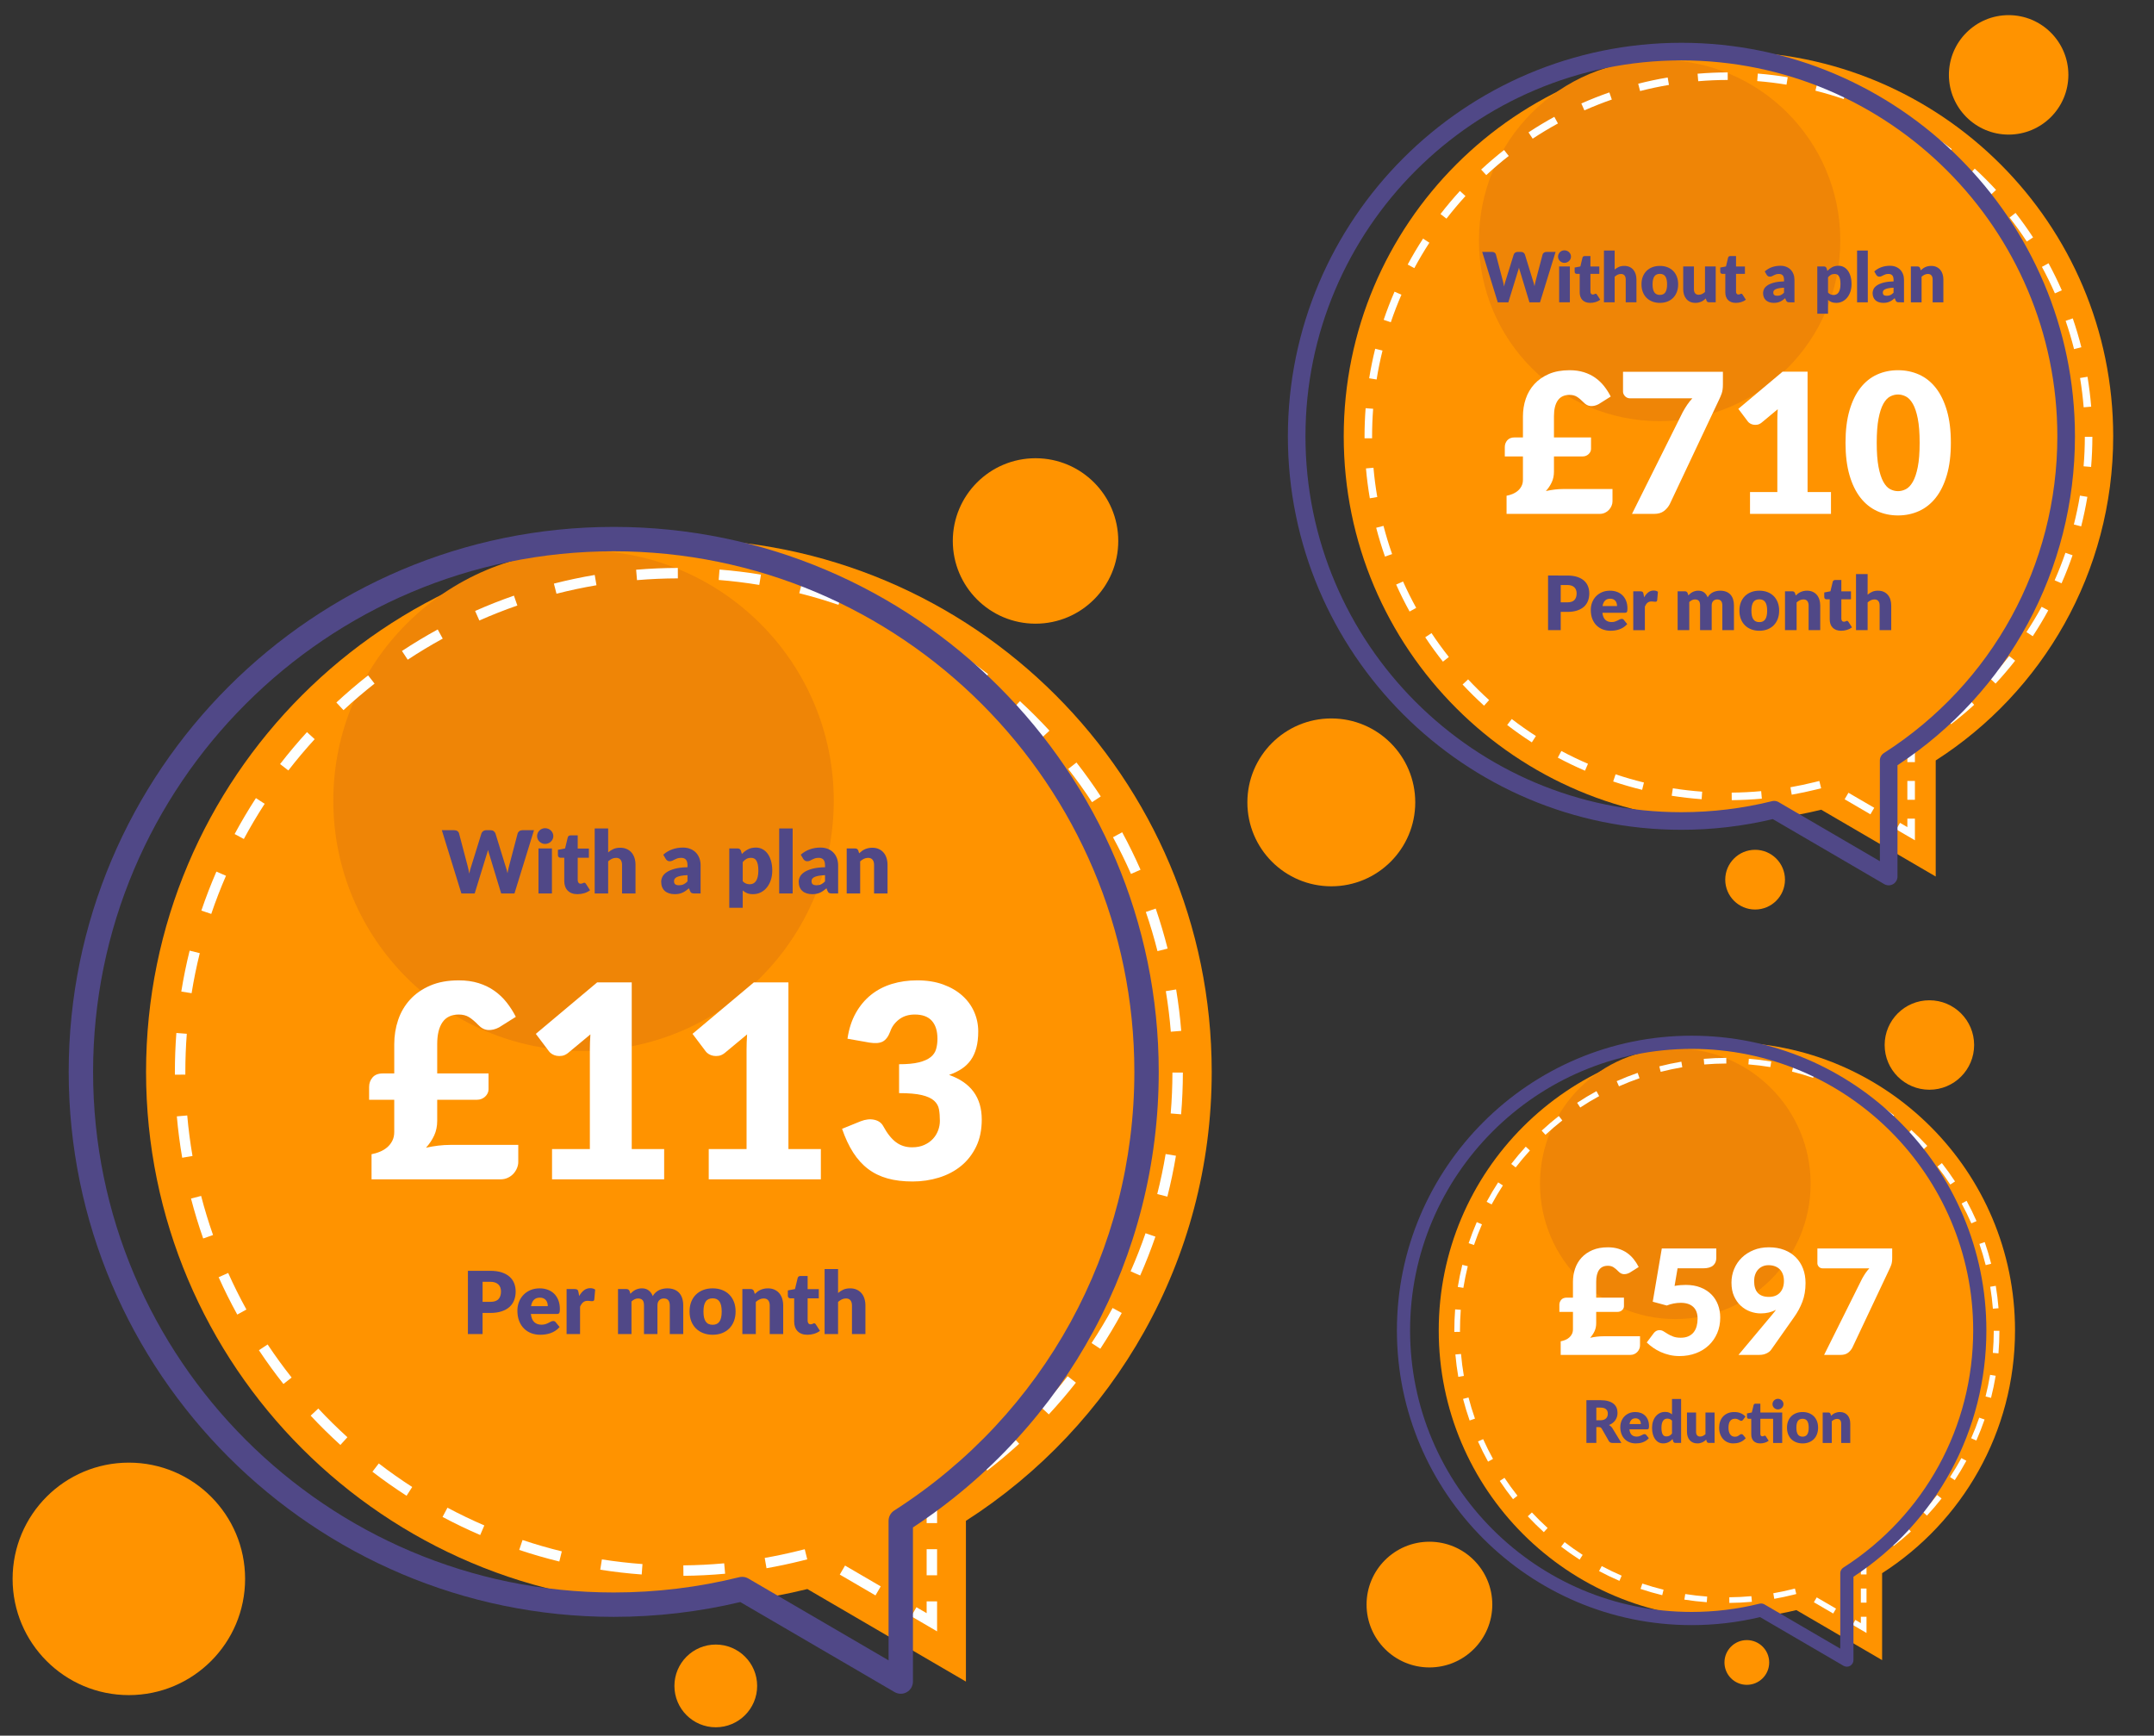 <?xml version="1.0" encoding="utf-8"?>
<!-- Generator: Adobe Illustrator 16.0.0, SVG Export Plug-In . SVG Version: 6.00 Build 0)  -->
<!DOCTYPE svg PUBLIC "-//W3C//DTD SVG 1.1//EN" "http://www.w3.org/Graphics/SVG/1.1/DTD/svg11.dtd">
<svg version="1.1" id="Layer_1" xmlns="http://www.w3.org/2000/svg" xmlns:xlink="http://www.w3.org/1999/xlink" x="0px" y="0px"
	 width="1025px" height="826px" viewBox="0 0 1025 826" enable-background="new 0 0 1025 826" xml:space="preserve">
<rect x="0" y="0" width="1025" height="826" fill="#333333" stroke="none"/>
<g>
	<g>
		<g>
			<path fill="#FF9300" d="M576.604,510.102c0-140.032-113.519-253.55-253.552-253.55c-140.031,0-253.551,113.519-253.551,253.55
				c0,140.033,113.52,253.553,253.551,253.553c21.082,0,41.557-2.592,61.136-7.438l75.455,44.032v-76.496
				C529.981,678.688,576.604,599.84,576.604,510.102z"/>
		</g>
	</g>
	<g>
		<g>
			<circle fill="#EF8506" cx="277.68" cy="381.052" r="119.072"/>
		</g>
	</g>
	<g>
		<g>
			<g>
				<polygon fill="#FDFFFF" points="445.922,724.832 440.95,724.832 440.95,713.528 450.454,707.438 453.162,711.604 
					445.922,716.248 				"/>
			</g>
		</g>
		<g>
			<g>
				<rect x="440.95" y="737.25" fill="#FDFFFF" width="4.972" height="12.416"/>
			</g>
		</g>
		<g>
			<g>
				<polygon fill="#FDFFFF" points="445.922,776.354 433.594,769.159 436.101,764.865 440.95,767.694 440.95,762.081 
					445.922,762.081 				"/>
			</g>
		</g>
		<g>
			<g>
				<path fill="#FDFFFF" d="M416.605,759.247l-16.987-9.915l2.508-4.295l16.988,9.913L416.605,759.247z M325.217,749.922
					l-0.045-4.973c6.466-0.061,13.003-0.385,19.438-0.978l0.449,4.954C338.493,749.527,331.819,749.863,325.217,749.922z
					 M305.367,749.285c-6.583-0.483-13.221-1.244-19.73-2.271l0.772-4.91c6.375,1,12.873,1.75,19.32,2.225L305.367,749.285z
					 M364.754,746.307l-0.859-4.896c5.291-0.933,10.607-2.053,15.802-3.34l3.246-0.805l1.192,4.823l-3.244,0.809
					C375.584,744.211,370.158,745.356,364.754,746.307z M266.16,743.112c-6.404-1.563-12.826-3.418-19.082-5.516l1.578-4.715
					c6.126,2.053,12.413,3.867,18.685,5.398L266.16,743.112z M228.506,730.507c-6.055-2.604-12.081-5.507-17.914-8.612l2.34-4.391
					c5.709,3.044,11.611,5.883,17.54,8.438L228.506,730.507z M193.461,711.827c-5.537-3.57-11.003-7.421-16.241-11.443l3.03-3.94
					c5.128,3.938,10.481,7.712,15.908,11.208L193.461,711.827z M469.778,699.845l-3.04-3.933c5.115-3.951,10.124-8.159,14.89-12.508
					l3.354,3.674C480.115,691.519,475,695.814,469.778,699.845z M161.978,687.644c-4.881-4.434-9.641-9.126-14.146-13.943
					l3.632-3.396c4.415,4.724,9.074,9.317,13.855,13.658L161.978,687.644z M499.083,673.098l-3.643-3.381
					c4.396-4.735,8.646-9.714,12.63-14.788l3.913,3.068C507.916,663.179,503.576,668.26,499.083,673.098z M134.879,658.638
					c-4.095-5.176-8.021-10.582-11.668-16.067l4.14-2.753c3.572,5.374,7.419,10.67,11.429,15.738L134.879,658.638z M523.583,641.873
					l-4.155-2.733c3.557-5.396,6.921-11.007,10.007-16.678l4.367,2.376C530.646,630.63,527.211,636.361,523.583,641.873z
					 M112.905,625.593c-3.187-5.775-6.169-11.758-8.864-17.77l4.54-2.032c2.635,5.887,5.557,11.74,8.679,17.399L112.905,625.593z
					 M542.565,607.008l-4.553-2.006c2.608-5.912,4.995-12.006,7.103-18.115l4.701,1.619
					C547.667,594.744,545.229,600.968,542.565,607.008z M96.69,589.385c-2.187-6.229-4.137-12.62-5.794-19.002l4.812-1.25
					c1.623,6.251,3.529,12.505,5.671,18.604L96.69,589.385z M555.5,569.465l-4.82-1.224c1.59-6.259,2.937-12.667,3.999-19.047
					l4.904,0.816C558.496,556.527,557.121,563.073,555.5,569.465z M86.706,550.966c-1.117-6.482-1.979-13.112-2.557-19.694
					l4.951-0.436c0.568,6.445,1.41,12.936,2.505,19.285L86.706,550.966z M562.045,530.292l-4.954-0.411
					c0.535-6.431,0.813-12.979,0.82-19.455l4.972,0.007C562.876,517.047,562.593,523.727,562.045,530.292z M83.227,511.433
					l-0.005-1.333c0-6.16,0.237-12.391,0.708-18.513l4.959,0.381c-0.459,5.995-0.694,12.099-0.694,18.132l0.005,1.308
					L83.227,511.433z M557.141,490.984c-0.521-6.447-1.316-12.94-2.369-19.304l4.904-0.813c1.074,6.496,1.893,13.131,2.422,19.714
					L557.141,490.984z M91.176,472.656l-4.907-0.791c1.046-6.521,2.384-13.064,3.969-19.465l4.827,1.195
					C93.51,459.861,92.203,466.272,91.176,472.656z M550.802,452.644c-1.58-6.259-3.441-12.528-5.541-18.645l4.702-1.615
					c2.145,6.243,4.046,12.65,5.661,19.041L550.802,452.644z M100.529,434.93l-4.709-1.591c2.115-6.247,4.522-12.488,7.157-18.549
					l4.56,1.983C104.959,422.708,102.599,428.815,100.529,434.93z M538.188,415.895c-2.601-5.904-5.479-11.78-8.56-17.453
					l4.369-2.373c3.146,5.796,6.086,11.793,8.738,17.83L538.188,415.895z M116.033,399.266l-4.38-2.354
					c3.123-5.809,6.528-11.56,10.126-17.098l4.167,2.708C122.427,387.944,119.089,393.579,116.033,399.266z M519.651,381.747
					c-3.536-5.402-7.35-10.725-11.318-15.819l3.919-3.057c4.056,5.201,7.945,10.634,11.558,16.15L519.651,381.747z M137.212,366.654
					l-3.935-3.043c4.038-5.217,8.341-10.331,12.793-15.2l3.67,3.354C145.38,356.534,141.164,361.542,137.212,366.654z
					 M495.747,351.093c-4.374-4.75-9.003-9.38-13.761-13.755l3.37-3.658c4.852,4.47,9.581,9.194,14.048,14.042L495.747,351.093z
					 M163.448,337.959l-3.382-3.645c4.834-4.487,9.914-8.826,15.103-12.903l3.072,3.912
					C173.158,329.313,168.182,333.566,163.448,337.959z M467.145,324.755c-5.1-3.972-10.427-7.78-15.828-11.317l2.721-4.159
					c5.52,3.611,10.957,7.497,16.164,11.555L467.145,324.755z M194.018,313.947l-2.74-4.149c5.512-3.636,11.234-7.083,17.013-10.243
					l2.385,4.362C205.019,307.01,199.415,310.385,194.018,313.947z M434.605,303.467c-5.688-3.084-11.57-5.962-17.481-8.557l2-4.551
					c6.034,2.647,12.041,5.587,17.85,8.736L434.605,303.467z M228.104,295.298l-2.014-4.544c6.023-2.675,12.235-5.127,18.464-7.292
					l1.632,4.697C240.087,290.279,234.005,292.678,228.104,295.298z M398.991,287.839c-6.112-2.095-12.386-3.955-18.646-5.53
					l1.212-4.822c6.396,1.611,12.804,3.51,19.047,5.647L398.991,287.839z M264.808,282.552l-1.235-4.817
					c6.387-1.635,12.923-3.022,19.432-4.119l0.828,4.901C277.461,279.593,271.06,280.949,264.808,282.552z M361.304,278.356
					c-6.356-1.045-12.853-1.84-19.305-2.358l0.395-4.954c6.592,0.527,13.226,1.337,19.72,2.407L361.304,278.356z M303.125,276.081
					l-0.417-4.954c6.559-0.555,13.235-0.843,19.845-0.856l0.01,4.972C316.088,275.255,309.552,275.539,303.125,276.081z"/>
			</g>
		</g>
	</g>
	<g>
		<g>
			<path fill="#504887" d="M428.632,806.047c-1.01,0-2.021-0.263-2.924-0.79l-73.433-42.854
				c-19.674,4.677-39.925,7.049-60.231,7.049c-143.009,0-259.352-116.344-259.352-259.354
				c0-143.007,116.343-259.353,259.352-259.353c143.005,0,259.351,116.346,259.351,259.353c0,87.786-43.661,168.594-116.961,216.806
				v73.343c0,2.078-1.109,3.996-2.909,5.03C430.626,805.791,429.629,806.047,428.632,806.047z M353.178,750.413
				c1.021,0,2.029,0.27,2.926,0.792l66.729,38.939V723.75c0-1.974,1.008-3.815,2.672-4.885
				c71.564-45.844,114.291-123.891,114.291-208.768c0-136.607-111.141-247.75-247.749-247.75
				c-136.609,0-247.752,111.141-247.752,247.75c0,136.609,111.143,247.75,247.752,247.75c20.162,0,40.262-2.441,59.74-7.269
				C352.243,750.472,352.713,750.413,353.178,750.413z"/>
		</g>
	</g>
	<g>
		<g>
			<circle fill="#FF9300" cx="492.767" cy="257.436" r="39.367"/>
		</g>
	</g>
	<g>
		<g>
			<circle fill="#FF9300" cx="61.316" cy="751.374" r="55.316"/>
		</g>
	</g>
	<g>
		<g>
			<circle fill="#FF9300" cx="340.611" cy="802.315" r="19.684"/>
		</g>
	</g>
</g>
<g>
	<g>
		<path fill="#504887" d="M254.107,395.088l-9.298,30.106h-6.323l-5.662-18.658c-0.11-0.29-0.214-0.61-0.31-0.961
			c-0.096-0.354-0.193-0.72-0.289-1.105c-0.097,0.389-0.193,0.754-0.29,1.105c-0.096,0.351-0.2,0.671-0.31,0.961l-5.745,18.658
			h-6.323l-9.298-30.106h5.868c0.606,0,1.112,0.138,1.519,0.414c0.406,0.275,0.671,0.64,0.795,1.095l4.133,15.704
			c0.124,0.496,0.248,1.036,0.372,1.622s0.248,1.195,0.372,1.828c0.248-1.294,0.551-2.444,0.909-3.45l4.876-15.704
			c0.124-0.385,0.389-0.73,0.795-1.042c0.406-0.31,0.899-0.465,1.478-0.465h2.066c0.606,0,1.095,0.142,1.467,0.424
			c0.372,0.282,0.654,0.644,0.847,1.083l4.835,15.704c0.358,0.964,0.661,2.063,0.909,3.285c0.11-0.62,0.224-1.201,0.341-1.746
			c0.117-0.544,0.237-1.057,0.361-1.539l4.133-15.704c0.11-0.396,0.372-0.75,0.785-1.054c0.413-0.303,0.909-0.455,1.488-0.455
			H254.107L254.107,395.088z"/>
	</g>
	<g>
		<path fill="#504887" d="M263.303,397.898c0,0.51-0.103,0.986-0.31,1.437c-0.207,0.447-0.489,0.84-0.847,1.178
			s-0.774,0.606-1.25,0.809c-0.475,0.2-0.981,0.3-1.519,0.3c-0.524,0-1.013-0.102-1.467-0.3c-0.455-0.199-0.857-0.471-1.208-0.809
			c-0.352-0.338-0.627-0.729-0.827-1.178s-0.3-0.927-0.3-1.437c0-0.523,0.1-1.015,0.3-1.47c0.2-0.455,0.475-0.854,0.827-1.199
			c0.351-0.344,0.754-0.613,1.208-0.806c0.454-0.193,0.943-0.289,1.467-0.289c0.537,0,1.043,0.096,1.519,0.289
			c0.476,0.193,0.892,0.462,1.25,0.806c0.358,0.345,0.641,0.744,0.847,1.199C263.2,396.886,263.303,397.375,263.303,397.898z
			 M262.642,403.767v21.431h-6.405v-21.431H262.642L262.642,403.767z"/>
	</g>
	<g>
		<path fill="#504887" d="M274.791,425.525c-1.02,0-1.918-0.148-2.696-0.444c-0.778-0.297-1.433-0.717-1.963-1.261
			c-0.531-0.544-0.934-1.202-1.209-1.977c-0.276-0.771-0.413-1.632-0.413-2.583v-11.075h-1.818c-0.331,0-0.613-0.104-0.847-0.317
			c-0.234-0.213-0.352-0.526-0.352-0.939v-2.501l3.41-0.661l1.26-5.228c0.166-0.661,0.633-0.992,1.405-0.992h3.347v6.261h5.311v4.38
			h-5.311v10.645c0,0.496,0.121,0.906,0.362,1.229c0.241,0.324,0.589,0.485,1.043,0.485c0.234,0,0.43-0.022,0.589-0.072
			c0.158-0.048,0.296-0.104,0.413-0.165c0.117-0.063,0.228-0.115,0.331-0.165c0.104-0.049,0.224-0.069,0.362-0.069
			c0.192,0,0.348,0.045,0.465,0.134c0.117,0.09,0.238,0.229,0.361,0.424l1.942,3.037c-0.826,0.62-1.756,1.085-2.79,1.395
			C276.961,425.37,275.893,425.525,274.791,425.525z"/>
	</g>
	<g>
		<path fill="#504887" d="M289.399,405.647c0.771-0.661,1.608-1.195,2.51-1.604c0.902-0.407,1.98-0.609,3.234-0.609
			c1.171,0,2.208,0.203,3.11,0.609s1.663,0.971,2.283,1.694c0.62,0.723,1.088,1.584,1.405,2.583
			c0.316,0.999,0.475,2.084,0.475,3.254v13.617h-6.406v-13.617c0-1.046-0.241-1.862-0.723-2.448
			c-0.482-0.585-1.191-0.878-2.128-0.878c-0.703,0-1.361,0.148-1.974,0.444c-0.613,0.296-1.208,0.696-1.787,1.208v15.291h-6.406
			V394.26h6.406L289.399,405.647L289.399,405.647z"/>
	</g>
	<g>
		<path fill="#504887" d="M315.62,406.742c1.295-1.146,2.729-1.994,4.308-2.552c1.577-0.561,3.271-0.84,5.073-0.84
			c1.295,0,2.462,0.21,3.502,0.633c1.04,0.421,1.922,1.006,2.646,1.757c0.723,0.751,1.274,1.643,1.661,2.676
			c0.388,1.033,0.578,2.163,0.578,3.389v13.393h-2.934c-0.606,0-1.064-0.083-1.374-0.248s-0.568-0.511-0.775-1.033l-0.454-1.178
			c-0.535,0.455-1.055,0.854-1.551,1.195c-0.496,0.348-1.009,0.641-1.539,0.882c-0.528,0.238-1.095,0.42-1.691,0.534
			c-0.603,0.116-1.267,0.179-1.994,0.179c-0.979,0-1.867-0.128-2.666-0.386c-0.799-0.255-1.479-0.63-2.035-1.126
			c-0.558-0.493-0.989-1.109-1.292-1.85c-0.303-0.736-0.455-1.587-0.455-2.552c0-0.771,0.193-1.556,0.579-2.348
			c0.385-0.792,1.054-1.516,2.004-2.17c0.95-0.651,2.231-1.199,3.843-1.643c1.611-0.44,3.646-0.688,6.098-0.744v-0.909
			c0-1.253-0.258-2.159-0.775-2.717c-0.517-0.559-1.25-0.837-2.2-0.837c-0.758,0-1.378,0.082-1.857,0.248
			c-0.482,0.165-0.913,0.351-1.292,0.558s-0.748,0.396-1.105,0.561c-0.355,0.166-0.785,0.248-1.28,0.248
			c-0.439,0-0.813-0.11-1.114-0.33c-0.306-0.224-0.554-0.482-0.744-0.785L315.62,406.742z M327.149,416.475
			c-1.281,0.059-2.335,0.165-3.161,0.331c-0.827,0.165-1.481,0.371-1.963,0.619c-0.482,0.248-0.816,0.53-1.002,0.851
			c-0.188,0.313-0.279,0.658-0.279,1.03c0,0.73,0.199,1.243,0.599,1.539c0.399,0.297,0.985,0.444,1.756,0.444
			c0.827,0,1.55-0.146,2.169-0.434c0.62-0.29,1.247-0.761,1.883-1.405L327.149,416.475L327.149,416.475z"/>
	</g>
	<g>
		<path fill="#504887" d="M353.039,406.412c0.84-0.896,1.794-1.629,2.862-2.201c1.064-0.571,2.338-0.857,3.812-0.857
			c1.116,0,2.149,0.248,3.1,0.744c0.951,0.496,1.771,1.212,2.462,2.148c0.688,0.938,1.229,2.084,1.62,3.438
			c0.395,1.357,0.591,2.896,0.591,4.618c0,1.612-0.227,3.103-0.675,4.464c-0.445,1.363-1.071,2.551-1.88,3.557
			c-0.806,1.006-1.771,1.791-2.893,2.354c-1.123,0.564-2.366,0.851-3.729,0.851c-1.113,0-2.053-0.159-2.81-0.479
			c-0.758-0.313-1.447-0.744-2.066-1.281v8.227h-6.403v-28.229h3.967c0.799,0,1.323,0.358,1.57,1.075L353.039,406.412z
			 M353.432,419.367c0.482,0.521,1.006,0.896,1.57,1.116c0.564,0.22,1.157,0.329,1.777,0.329c0.592,0,1.137-0.115,1.632-0.353
			c0.496-0.234,0.926-0.61,1.292-1.127c0.365-0.516,0.65-1.188,0.854-2.015c0.207-0.826,0.313-1.831,0.313-3.02
			c0-1.129-0.083-2.079-0.248-2.852c-0.165-0.771-0.396-1.396-0.692-1.869c-0.296-0.479-0.648-0.816-1.063-1.023
			c-0.413-0.206-0.875-0.31-1.384-0.31c-0.938,0-1.708,0.172-2.314,0.517c-0.604,0.347-1.185,0.85-1.735,1.511L353.432,419.367
			L353.432,419.367z"/>
	</g>
	<g>
		<path fill="#504887" d="M377.194,394.262v30.932h-6.406v-30.932H377.194z"/>
	</g>
	<g>
		<path fill="#504887" d="M381.058,406.742c1.296-1.146,2.731-1.994,4.311-2.552c1.577-0.561,3.268-0.84,5.073-0.84
			c1.295,0,2.462,0.21,3.502,0.633c1.04,0.421,1.922,1.006,2.645,1.757s1.277,1.643,1.663,2.676s0.579,2.163,0.579,3.389v13.393
			h-2.936c-0.604,0-1.063-0.083-1.375-0.248c-0.31-0.165-0.565-0.511-0.772-1.033l-0.455-1.178c-0.537,0.455-1.054,0.854-1.55,1.195
			c-0.496,0.348-1.009,0.641-1.539,0.882c-0.531,0.238-1.095,0.42-1.694,0.534c-0.599,0.116-1.264,0.179-1.994,0.179
			c-0.979,0-1.864-0.128-2.666-0.386c-0.799-0.255-1.478-0.63-2.032-1.126c-0.561-0.493-0.989-1.109-1.292-1.85
			c-0.306-0.736-0.455-1.587-0.455-2.552c0-0.771,0.19-1.556,0.579-2.348c0.385-0.792,1.054-1.516,2.004-2.17
			c0.949-0.651,2.229-1.199,3.843-1.643c1.611-0.44,3.643-0.688,6.095-0.744v-0.909c0-1.253-0.258-2.159-0.772-2.717
			c-0.52-0.559-1.25-0.837-2.2-0.837c-0.758,0-1.378,0.082-1.86,0.248c-0.479,0.165-0.913,0.351-1.292,0.558
			s-0.748,0.396-1.104,0.561c-0.358,0.166-0.785,0.248-1.281,0.248c-0.441,0-0.813-0.11-1.116-0.33
			c-0.303-0.224-0.551-0.482-0.744-0.785L381.058,406.742z M392.587,416.475c-1.281,0.059-2.335,0.165-3.161,0.331
			c-0.827,0.165-1.479,0.371-1.963,0.619c-0.482,0.248-0.816,0.53-1.002,0.851c-0.186,0.313-0.279,0.658-0.279,1.03
			c0,0.73,0.199,1.243,0.602,1.539c0.396,0.297,0.982,0.444,1.756,0.444c0.827,0,1.55-0.146,2.169-0.434
			c0.62-0.29,1.247-0.761,1.88-1.405L392.587,416.475L392.587,416.475z"/>
	</g>
	<g>
		<path fill="#504887" d="M408.828,406.081c0.414-0.386,0.84-0.744,1.281-1.074c0.438-0.331,0.912-0.606,1.416-0.837
			c0.502-0.228,1.046-0.406,1.632-0.537c0.585-0.131,1.222-0.196,1.911-0.196c1.171,0,2.208,0.203,3.107,0.609
			c0.902,0.406,1.663,0.971,2.283,1.694c0.62,0.723,1.088,1.584,1.405,2.583c0.313,0.999,0.475,2.084,0.475,3.254v13.617h-6.406
			v-13.617c0-1.046-0.238-1.862-0.723-2.448c-0.479-0.585-1.188-0.878-2.128-0.878c-0.703,0-1.361,0.148-1.974,0.444
			c-0.613,0.296-1.208,0.696-1.787,1.208v15.291h-6.406v-21.431h3.967c0.799,0,1.323,0.358,1.57,1.075L408.828,406.081z"/>
	</g>
</g>
<g>
	<path fill="#504887" d="M233.277,604.77c2.121,0,3.943,0.254,5.465,0.757c1.522,0.503,2.776,1.192,3.761,2.073
		c0.985,0.885,1.711,1.925,2.18,3.12c0.468,1.199,0.703,2.494,0.703,3.888c0,1.502-0.241,2.88-0.723,4.133
		c-0.482,1.254-1.219,2.328-2.211,3.224c-0.992,0.896-2.249,1.595-3.771,2.097c-1.522,0.506-3.323,0.758-5.403,0.758h-3.637v10.063
		h-6.984V604.77H233.277z M233.277,619.543c1.818,0,3.127-0.434,3.926-1.302c0.799-0.868,1.199-2.08,1.199-3.638
		c0-0.688-0.104-1.314-0.31-1.882c-0.206-0.563-0.52-1.051-0.94-1.457c-0.42-0.403-0.951-0.72-1.591-0.938
		c-0.641-0.22-1.402-0.33-2.283-0.33h-3.637v9.546H233.277L233.277,619.543z"/>
	<path fill="#504887" d="M252.617,625.308c0.207,1.791,0.751,3.093,1.632,3.896c0.882,0.806,2.018,1.209,3.41,1.209
		c0.744,0,1.384-0.09,1.921-0.271c0.538-0.18,1.016-0.379,1.436-0.6c0.42-0.22,0.806-0.42,1.157-0.6
		c0.352-0.182,0.72-0.271,1.105-0.271c0.51,0,0.896,0.188,1.157,0.562l1.86,2.293c-0.662,0.758-1.375,1.374-2.139,1.85
		c-0.765,0.477-1.55,0.847-2.355,1.116c-0.806,0.269-1.612,0.454-2.418,0.558c-0.806,0.104-1.574,0.155-2.304,0.155
		c-1.501,0-2.91-0.245-4.226-0.734c-1.315-0.485-2.466-1.215-3.451-2.18c-0.985-0.964-1.764-2.162-2.335-3.595
		c-0.572-1.436-0.857-3.102-0.857-5.001c0-1.435,0.244-2.789,0.733-4.07c0.489-1.281,1.191-2.403,2.108-3.368
		c0.916-0.964,2.025-1.729,3.327-2.294c1.302-0.563,2.772-0.847,4.412-0.847c1.418,0,2.717,0.221,3.895,0.661
		c1.178,0.438,2.19,1.081,3.038,1.922c0.847,0.84,1.508,1.869,1.984,3.089c0.475,1.219,0.713,2.602,0.713,4.144
		c0,0.481-0.021,0.875-0.062,1.18c-0.042,0.304-0.117,0.545-0.228,0.724c-0.111,0.18-0.258,0.303-0.444,0.372
		c-0.186,0.068-0.423,0.104-0.713,0.104h-12.356V625.308z M260.675,621.589c0-0.51-0.065-1.006-0.196-1.488
		c-0.131-0.479-0.344-0.909-0.641-1.291c-0.297-0.379-0.685-0.686-1.167-0.92c-0.482-0.23-1.067-0.351-1.756-0.351
		c-1.212,0-2.163,0.348-2.851,1.043c-0.689,0.696-1.144,1.698-1.364,3.007H260.675L260.675,621.589z"/>
	<path fill="#504887" d="M275.614,616.754c0.662-1.157,1.422-2.063,2.284-2.728c0.86-0.661,1.849-0.992,2.965-0.992
		c0.964,0,1.75,0.228,2.355,0.682l-0.413,4.712c-0.069,0.303-0.183,0.51-0.341,0.619c-0.159,0.11-0.375,0.166-0.651,0.166
		c-0.11,0-0.255-0.007-0.434-0.021c-0.179-0.016-0.365-0.03-0.558-0.054c-0.193-0.021-0.39-0.042-0.589-0.063
		c-0.199-0.021-0.382-0.031-0.547-0.031c-0.937,0-1.684,0.248-2.242,0.744s-1.03,1.185-1.416,2.066v13.018h-6.406v-21.428h3.802
		c0.316,0,0.582,0.025,0.795,0.083c0.213,0.055,0.393,0.142,0.537,0.258c0.145,0.117,0.255,0.271,0.331,0.466
		c0.076,0.192,0.141,0.427,0.196,0.702L275.614,616.754z"/>
	<path fill="#504887" d="M294.086,634.875v-21.428h3.967c0.799,0,1.323,0.355,1.57,1.075l0.352,1.153
		c0.358-0.371,0.73-0.713,1.116-1.021c0.386-0.312,0.802-0.578,1.25-0.809c0.448-0.228,0.93-0.403,1.446-0.534
		c0.517-0.134,1.085-0.196,1.705-0.196c1.294,0,2.366,0.334,3.213,1.002s1.491,1.56,1.932,2.676
		c0.358-0.661,0.795-1.226,1.313-1.691c0.517-0.471,1.074-0.85,1.674-1.14c0.599-0.289,1.232-0.502,1.901-0.641
		c0.668-0.137,1.333-0.206,1.991-0.206c1.229,0,2.314,0.183,3.268,0.547c0.95,0.365,1.746,0.896,2.386,1.592
		c0.643,0.695,1.126,1.55,1.457,2.563c0.331,1.013,0.496,2.159,0.496,3.438v13.617h-6.405v-13.617c0-2.218-0.951-3.326-2.852-3.326
		c-0.868,0-1.588,0.286-2.159,0.857c-0.572,0.571-0.857,1.396-0.857,2.469v13.617h-6.403v-13.617c0-1.226-0.241-2.087-0.723-2.583
		c-0.482-0.495-1.191-0.743-2.128-0.743c-0.578,0-1.126,0.134-1.643,0.396s-1.002,0.613-1.457,1.054v15.497L294.086,634.875
		L294.086,634.875z"/>
	<path fill="#504887" d="M339.131,613.117c1.625,0,3.106,0.255,4.442,0.765s2.48,1.239,3.438,2.189
		c0.958,0.951,1.701,2.104,2.232,3.462c0.53,1.354,0.795,2.882,0.795,4.576c0,1.708-0.267,3.248-0.795,4.615
		c-0.531,1.371-1.274,2.535-2.232,3.492c-0.958,0.958-2.104,1.694-3.438,2.211c-1.336,0.52-2.817,0.775-4.442,0.775
		c-1.639,0-3.13-0.259-4.474-0.775c-1.343-0.517-2.5-1.253-3.472-2.211c-0.973-0.957-1.724-2.121-2.254-3.492
		c-0.527-1.367-0.795-2.907-0.795-4.615c0-1.694,0.268-3.223,0.795-4.576c0.53-1.357,1.281-2.511,2.254-3.462
		c0.972-0.95,2.129-1.683,3.472-2.189C336,613.372,337.492,613.117,339.131,613.117z M339.131,630.453
		c1.477,0,2.562-0.521,3.254-1.563c0.695-1.038,1.043-2.619,1.043-4.739c0-2.122-0.348-3.699-1.043-4.732
		c-0.693-1.033-1.777-1.55-3.254-1.55c-1.516,0-2.624,0.517-3.327,1.55s-1.054,2.61-1.054,4.732c0,2.12,0.352,3.702,1.054,4.739
		C336.507,629.933,337.615,630.453,339.131,630.453z"/>
	<path fill="#504887" d="M359.174,615.762c0.414-0.386,0.84-0.744,1.281-1.071c0.439-0.331,0.912-0.609,1.416-0.839
		c0.502-0.229,1.046-0.404,1.632-0.535c0.585-0.133,1.222-0.196,1.911-0.196c1.171,0,2.208,0.203,3.11,0.608
		c0.899,0.404,1.663,0.972,2.28,1.692c0.62,0.726,1.089,1.584,1.405,2.583s0.478,2.084,0.478,3.254v13.617h-6.406v-13.617
		c0-1.046-0.241-1.859-0.726-2.445c-0.479-0.588-1.188-0.881-2.128-0.881c-0.703,0-1.358,0.148-1.974,0.444
		s-1.208,0.699-1.787,1.208v15.291h-6.406v-21.428h3.97c0.799,0,1.32,0.355,1.567,1.075L359.174,615.762z"/>
	<path fill="#504887" d="M384.197,635.206c-1.021,0-1.918-0.148-2.696-0.444c-0.778-0.297-1.433-0.717-1.963-1.261
		c-0.531-0.544-0.937-1.202-1.209-1.974c-0.276-0.771-0.413-1.633-0.413-2.583v-11.075h-1.818c-0.331,0-0.61-0.106-0.847-0.32
		c-0.234-0.213-0.352-0.523-0.352-0.938v-2.501l3.407-0.661l1.263-5.229c0.166-0.661,0.633-0.991,1.402-0.991h3.35v6.264h5.311v4.38
		h-5.311v10.642c0,0.496,0.121,0.906,0.359,1.229c0.241,0.323,0.589,0.483,1.043,0.483c0.234,0,0.433-0.021,0.591-0.07
		c0.156-0.049,0.297-0.104,0.411-0.165c0.117-0.063,0.229-0.117,0.331-0.165c0.104-0.049,0.227-0.072,0.362-0.072
		c0.192,0,0.348,0.045,0.465,0.134c0.117,0.092,0.238,0.231,0.361,0.426l1.94,3.035c-0.824,0.62-1.757,1.087-2.791,1.396
		C386.367,635.051,385.299,635.206,384.197,635.206z"/>
	<path fill="#504887" d="M398.805,615.328c0.771-0.661,1.608-1.195,2.513-1.604c0.899-0.404,1.979-0.606,3.231-0.606
		c1.171,0,2.208,0.203,3.11,0.606c0.899,0.406,1.663,0.974,2.283,1.694c0.618,0.722,1.088,1.584,1.402,2.583
		c0.316,0.999,0.478,2.084,0.478,3.254v13.617h-6.406v-13.617c0-1.046-0.241-1.862-0.723-2.448
		c-0.482-0.585-1.191-0.878-2.129-0.878c-0.702,0-1.36,0.148-1.976,0.444c-0.612,0.296-1.208,0.699-1.787,1.208v15.291h-6.403
		V603.94h6.403L398.805,615.328L398.805,615.328z"/>
</g>
<g>
	<path fill="#FFFFFF" d="M175.651,517.202c0-1.713,0.546-3.203,1.639-4.468c1.093-1.267,2.732-1.896,4.917-1.896h5.4v-13.885
		c0-4.071,0.621-7.939,1.864-11.604c1.243-3.664,3.139-6.889,5.689-9.675c2.549-2.785,5.742-5.004,9.578-6.65
		c3.835-1.649,8.367-2.479,13.596-2.479c3.472,0,6.61,0.44,9.418,1.318c2.806,0.879,5.313,2.1,7.521,3.664
		c2.207,1.563,4.146,3.404,5.817,5.525s3.128,4.403,4.372,6.85l-7.971,5.014c-1.8,0.943-3.547,1.361-5.239,1.254
		c-1.694-0.104-3.247-0.91-4.661-2.411c-1.629-1.671-3.108-2.914-4.436-3.729c-1.329-0.813-2.936-1.224-4.822-1.224
		c-3.471,0-6.054,1.211-7.746,3.635c-1.693,2.422-2.539,5.901-2.539,10.443v13.949h24.428v7.586c0,0.646-0.14,1.254-0.418,1.832
		c-0.279,0.578-0.665,1.104-1.157,1.575c-0.493,0.472-1.072,0.847-1.736,1.125c-0.665,0.279-1.404,0.418-2.218,0.418h-18.899v10.03
		c0,2.568-0.482,4.896-1.447,6.975c-0.964,2.079-2.261,4.018-3.889,5.817c1.929-0.431,3.857-0.763,5.786-0.996
		c1.929-0.235,3.878-0.354,5.85-0.354h32.271v8.164c0,0.943-0.204,1.907-0.611,2.896c-0.408,0.983-0.976,1.876-1.704,2.668
		c-0.729,0.794-1.618,1.437-2.668,1.929c-1.05,0.493-2.218,0.739-3.503,0.739h-61.328V549.28c1.415-0.257,2.774-0.664,4.083-1.225
		c1.307-0.556,2.453-1.264,3.439-2.118c0.985-0.856,1.778-1.889,2.378-3.088c0.6-1.197,0.9-2.593,0.9-4.179v-15.3h-11.957V517.2
		L175.651,517.202L175.651,517.202z"/>
	<path fill="#FFFFFF" d="M316.047,546.838v14.399h-53.356v-14.399h18v-47.249c0-1.2,0.021-2.411,0.064-3.633
		c0.042-1.221,0.106-2.452,0.193-3.696l-10.671,8.871c-0.943,0.729-1.875,1.169-2.796,1.318c-0.922,0.147-1.79,0.147-2.604,0
		c-0.814-0.149-1.543-0.428-2.186-0.836c-0.643-0.406-1.115-0.824-1.415-1.254l-6.3-8.356l29.185-24.492h16.457v79.327H316.047z"/>
	<path fill="#FFFFFF" d="M390.615,546.838v14.399h-53.356v-14.399h18v-47.249c0-1.2,0.021-2.411,0.064-3.633
		c0.042-1.221,0.104-2.452,0.19-3.696l-10.671,8.871c-0.94,0.729-1.875,1.169-2.796,1.318c-0.922,0.147-1.79,0.147-2.604,0
		c-0.814-0.149-1.543-0.428-2.188-0.836c-0.643-0.406-1.114-0.824-1.415-1.254l-6.3-8.356l29.185-24.492h16.457v79.327H390.615z"/>
	<path fill="#FFFFFF" d="M403.278,494.317c0.685-4.671,2.002-8.743,3.953-12.218c1.947-3.471,4.372-6.36,7.264-8.678
		c2.893-2.313,6.204-4.039,9.932-5.175c3.729-1.136,7.735-1.704,12.021-1.704c4.628,0,8.743,0.654,12.342,1.961
		c3.6,1.311,6.643,3.075,9.128,5.304c2.485,2.229,4.372,4.813,5.657,7.746c1.285,2.938,1.929,6.032,1.929,9.289
		c0,2.957-0.301,5.563-0.9,7.813c-0.601,2.25-1.486,4.199-2.664,5.85c-1.182,1.65-2.639,3.044-4.372,4.179
		c-1.736,1.139-3.721,2.092-5.946,2.86c10.371,3.645,15.557,10.715,15.557,21.214c0,4.976-0.897,9.301-2.699,12.986
		c-1.801,3.685-4.211,6.749-7.23,9.191c-3.021,2.44-6.525,4.272-10.511,5.494c-3.985,1.225-8.146,1.832-12.474,1.832
		c-4.458,0-8.421-0.479-11.893-1.443c-3.471-0.964-6.557-2.464-9.257-4.5c-2.7-2.035-5.068-4.642-7.104-7.813
		c-2.036-3.171-3.804-6.939-5.304-11.313l8.872-3.604c2.313-0.896,4.457-1.135,6.428-0.707c1.973,0.432,3.386,1.414,4.243,2.957
		c1.929,3.561,3.975,6.143,6.14,7.746c2.164,1.607,4.703,2.411,7.618,2.411c2.229,0,4.167-0.375,5.817-1.125
		c1.646-0.749,3.021-1.714,4.114-2.895c1.093-1.18,1.917-2.519,2.475-4.02c0.557-1.499,0.836-3.021,0.836-4.563
		c0-2.017-0.14-3.824-0.418-5.435c-0.279-1.604-1.062-2.989-2.347-4.146c-1.286-1.156-3.228-2.048-5.817-2.668
		c-2.594-0.62-6.204-0.935-10.832-0.935V506.46c3.899,0,7.049-0.299,9.45-0.899c2.398-0.601,4.253-1.425,5.563-2.476
		c1.308-1.05,2.176-2.324,2.604-3.825c0.428-1.499,0.643-3.146,0.643-4.948c0-3.687-0.89-6.523-2.668-8.519
		c-1.776-1.994-4.487-2.989-8.132-2.989c-2.957,0-5.454,0.782-7.489,2.348c-2.034,1.564-3.438,3.505-4.21,5.816
		c-0.897,2.357-2.079,3.921-3.533,4.692c-1.459,0.771-3.536,0.941-6.236,0.515L403.278,494.317z"/>
</g>
<g>
	<g>
		<g>
			<path fill="#FF9300" d="M1005.585,207.629c0-101.112-81.969-183.078-183.08-183.078c-101.112,0-183.078,81.966-183.078,183.078
				c0,101.112,81.966,183.077,183.078,183.077c15.222,0,30.006-1.868,44.146-5.369l54.479,31.793v-55.235
				C971.921,329.357,1005.585,272.425,1005.585,207.629z"/>
		</g>
	</g>
	<g>
		<g>
			<circle fill="#EF8506" cx="789.744" cy="114.447" r="85.976"/>
		</g>
	</g>
	<g>
		<g>
			<g>
				<polygon fill="#FDFFFF" points="911.227,362.678 907.635,362.678 907.635,354.516 914.496,350.116 916.452,353.126 
					911.227,356.479 				"/>
			</g>
		</g>
		<g>
			<g>
				<rect x="907.635" y="371.644" fill="#FDFFFF" width="3.592" height="8.965"/>
			</g>
		</g>
		<g>
			<g>
				<polygon fill="#FDFFFF" points="911.227,399.878 902.323,394.684 904.133,391.584 907.635,393.626 907.635,389.573 
					911.227,389.573 				"/>
			</g>
		</g>
		<g>
			<g>
				<path fill="#FDFFFF" d="M890.057,387.526l-12.267-7.159l1.812-3.101l12.269,7.157L890.057,387.526z M824.067,380.793
					l-0.032-3.591c4.67-0.042,9.389-0.277,14.035-0.704l0.324,3.577C833.654,380.509,828.837,380.751,824.067,380.793z
					 M809.737,380.334c-4.756-0.35-9.548-0.898-14.248-1.641l0.559-3.545c4.604,0.722,9.296,1.264,13.95,1.604L809.737,380.334z
					 M852.616,378.184l-0.62-3.538c3.82-0.67,7.659-1.482,11.408-2.412l2.344-0.577l0.863,3.481l-2.344,0.583
					C860.438,376.67,856.52,377.496,852.616,378.184z M781.428,375.876c-4.626-1.127-9.264-2.467-13.781-3.98l1.142-3.404
					c4.425,1.482,8.965,2.792,13.493,3.898L781.428,375.876z M754.238,366.774c-4.373-1.883-8.727-3.975-12.938-6.22l1.688-3.167
					c4.123,2.197,8.384,4.247,12.665,6.088L754.238,366.774z M728.933,353.287c-3.997-2.578-7.942-5.357-11.728-8.263l2.188-2.848
					c3.702,2.845,7.566,5.57,11.486,8.093L728.933,353.287z M928.449,344.634l-2.192-2.839c3.692-2.852,7.31-5.891,10.751-9.031
					l2.42,2.654C935.914,338.623,932.221,341.725,928.449,344.634z M706.199,335.825c-3.524-3.202-6.959-6.589-10.212-10.07
					l2.621-2.451c3.188,3.41,6.553,6.729,10.004,9.863L706.199,335.825z M949.607,325.322l-2.629-2.442
					c3.178-3.421,6.242-7.014,9.118-10.678l2.824,2.215C955.988,318.16,952.854,321.83,949.607,325.322z M686.634,314.88
					c-2.958-3.737-5.792-7.64-8.426-11.602l2.989-1.987c2.578,3.878,5.355,7.704,8.253,11.365L686.634,314.88z M967.3,302.776
					l-3-1.975c2.565-3.897,4.997-7.947,7.229-12.042l3.15,1.716C972.401,294.656,969.92,298.796,967.3,302.776z M670.766,291.021
					c-2.3-4.173-4.449-8.49-6.396-12.831l3.278-1.466c1.899,4.25,4.012,8.476,6.268,12.562L670.766,291.021z M981.007,277.601
					l-3.284-1.447c1.887-4.271,3.606-8.67,5.125-13.081l3.396,1.169C984.689,268.747,982.929,273.24,981.007,277.601z
					 M659.059,264.876c-1.576-4.497-2.986-9.112-4.186-13.72l3.475-0.902c1.176,4.512,2.554,9.027,4.1,13.433L659.059,264.876z
					 M990.347,250.494l-3.479-0.886c1.146-4.518,2.119-9.145,2.887-13.751l3.541,0.59
					C992.51,241.151,991.518,245.877,990.347,250.494z M651.849,237.135c-0.805-4.682-1.429-9.468-1.846-14.22l3.574-0.314
					c0.411,4.653,1.02,9.34,1.811,13.925L651.849,237.135z M995.074,222.207l-3.581-0.296c0.389-4.644,0.588-9.371,0.594-14.048
					l3.591,0.005C995.672,212.644,995.467,217.468,995.074,222.207z M649.337,208.589l-0.005-0.961
					c0-4.452,0.173-8.946,0.511-13.368l3.582,0.275c-0.332,4.329-0.502,8.734-0.502,13.093l0.004,0.942L649.337,208.589z
					 M991.531,193.826c-0.376-4.655-0.953-9.344-1.71-13.936l3.54-0.587c0.773,4.691,1.362,9.481,1.749,14.233L991.531,193.826z
					 M655.076,180.592l-3.542-0.571c0.755-4.706,1.721-9.433,2.865-14.054l3.483,0.863
					C656.762,171.352,655.819,175.981,655.076,180.592z M986.953,166.141c-1.141-4.519-2.486-9.048-4.001-13.462l3.396-1.167
					c1.547,4.508,2.922,9.134,4.088,13.749L986.953,166.141z M661.831,153.351l-3.4-1.15c1.525-4.509,3.268-9.017,5.166-13.393
					l3.292,1.433C665.029,144.525,663.325,148.935,661.831,153.351z M977.844,139.606c-1.876-4.265-3.957-8.508-6.18-12.604
					l3.156-1.713c2.271,4.185,4.393,8.515,6.309,12.874L977.844,139.606z M673.023,127.599l-3.161-1.701
					c2.255-4.195,4.714-8.347,7.312-12.346l3.01,1.956C677.641,119.424,675.23,123.492,673.023,127.599z M964.461,114.949
					c-2.553-3.901-5.305-7.745-8.172-11.422l2.832-2.207c2.927,3.755,5.734,7.678,8.344,11.661L964.461,114.949z M688.317,104.052
					l-2.845-2.199c2.918-3.767,6.023-7.458,9.238-10.974l2.651,2.422C694.215,96.744,691.172,100.36,688.317,104.052z
					 M947.202,92.814c-3.159-3.428-6.501-6.772-9.938-9.931l2.435-2.642c3.504,3.227,6.918,6.638,10.145,10.14L947.202,92.814z
					 M707.261,83.332l-2.439-2.631c3.488-3.24,7.157-6.373,10.903-9.317l2.222,2.825C714.273,77.089,710.68,80.16,707.261,83.332z
					 M926.548,73.797c-3.682-2.867-7.528-5.617-11.431-8.17l1.966-3.004c3.986,2.607,7.911,5.415,11.672,8.343L926.548,73.797z
					 M729.335,65.993l-1.979-2.996c3.979-2.625,8.109-5.116,12.282-7.396l1.724,3.15C737.278,60.984,733.23,63.422,729.335,65.993z
					 M903.054,58.427c-4.104-2.227-8.354-4.306-12.624-6.179l1.443-3.286c4.357,1.911,8.695,4.034,12.891,6.308L903.054,58.427z
					 M753.947,52.527l-1.454-3.281c4.348-1.93,8.834-3.702,13.332-5.265l1.179,3.391C762.601,48.904,758.209,50.636,753.947,52.527z
					 M877.338,47.143c-4.414-1.514-8.941-2.856-13.461-3.994l0.873-3.482c4.618,1.164,9.243,2.534,13.753,4.079L877.338,47.143z
					 M780.45,43.325l-0.895-3.478c4.61-1.181,9.331-2.182,14.03-2.975l0.602,3.539C789.587,41.188,784.963,42.167,780.45,43.325z
					 M850.125,40.294c-4.592-0.754-9.279-1.328-13.938-1.702l0.281-3.578c4.762,0.382,9.551,0.966,14.237,1.739L850.125,40.294z
					 M808.117,38.651l-0.302-3.576c4.733-0.401,9.557-0.609,14.327-0.619l0.009,3.59C817.477,38.056,812.757,38.26,808.117,38.651z"
					/>
			</g>
		</g>
	</g>
	<g>
		<g>
			<path fill="#504887" d="M898.74,421.32c-0.73,0-1.46-0.191-2.112-0.572l-53.022-30.942c-14.2,3.378-28.822,5.089-43.486,5.089
				c-103.261,0-187.271-84.007-187.271-187.266c0-103.259,84.01-187.269,187.271-187.269c103.257,0,187.266,84.009,187.266,187.269
				c0,63.386-31.525,121.731-84.449,156.545v52.957c0,1.502-0.806,2.886-2.104,3.632C900.179,421.136,899.461,421.32,898.74,421.32z
				 M844.258,381.147c0.736,0,1.465,0.195,2.111,0.573l48.183,28.116v-47.94c0-1.423,0.729-2.753,1.933-3.527
				c51.673-33.102,82.521-89.453,82.521-150.74c0-98.64-80.251-178.891-178.889-178.891c-98.644,0-178.896,80.251-178.896,178.891
				c0,98.639,80.253,178.891,178.896,178.891c14.557,0,29.067-1.766,43.135-5.249C843.583,381.19,843.923,381.147,844.258,381.147z"
				/>
		</g>
	</g>
	<g>
		<g>
			<path fill="#FF9300" d="M984.254,35.631c0,15.696-12.726,28.422-28.426,28.422c-15.699,0-28.425-12.727-28.425-28.422
				c0-15.701,12.726-28.427,28.425-28.427C971.528,7.205,984.254,19.931,984.254,35.631z"/>
		</g>
	</g>
	<g>
		<g>
			<circle fill="#FF9300" cx="633.516" cy="381.842" r="39.942"/>
		</g>
	</g>
	<g>
		<g>
			<circle fill="#FF9300" cx="835.184" cy="418.624" r="14.213"/>
		</g>
	</g>
</g>
<g>
	<g>
		<path fill="#504887" d="M745.827,273.895c1.831,0,3.404,0.217,4.719,0.651c1.313,0.435,2.396,1.032,3.247,1.793
			c0.85,0.761,1.477,1.659,1.881,2.693c0.405,1.034,0.606,2.152,0.606,3.354c0,1.296-0.207,2.485-0.624,3.567
			c-0.416,1.082-1.053,2.01-1.909,2.783c-0.856,0.772-1.94,1.376-3.255,1.81c-1.313,0.434-2.869,0.65-4.665,0.65h-3.139v8.687
			h-6.029v-25.989L745.827,273.895L745.827,273.895z M745.827,286.649c1.57,0,2.7-0.375,3.39-1.124
			c0.688-0.749,1.035-1.795,1.035-3.139c0-0.595-0.089-1.135-0.268-1.624c-0.182-0.487-0.45-0.906-0.813-1.257
			c-0.363-0.351-0.82-0.621-1.374-0.812c-0.553-0.19-1.21-0.285-1.972-0.285h-3.141v8.241H745.827z"/>
	</g>
	<g>
		<path fill="#504887" d="M762.523,291.625c0.179,1.546,0.646,2.667,1.406,3.362c0.765,0.696,1.742,1.044,2.943,1.044
			c0.642,0,1.194-0.077,1.659-0.232c0.464-0.155,0.877-0.327,1.239-0.517c0.359-0.19,0.692-0.363,0.996-0.518
			c0.306-0.154,0.621-0.231,0.953-0.231c0.44,0,0.773,0.161,0.999,0.482l1.606,1.98c-0.571,0.654-1.188,1.186-1.846,1.596
			c-0.662,0.41-1.339,0.731-2.035,0.963c-0.695,0.231-1.394,0.393-2.085,0.481c-0.696,0.089-1.359,0.134-1.99,0.134
			c-1.296,0-2.512-0.211-3.647-0.633c-1.135-0.422-2.129-1.049-2.979-1.882c-0.85-0.832-1.521-1.866-2.016-3.104
			c-0.493-1.237-0.739-2.676-0.739-4.317c0-1.236,0.211-2.408,0.632-3.514c0.423-1.106,1.029-2.076,1.821-2.908
			c0.79-0.832,1.747-1.492,2.87-1.98s2.394-0.731,3.809-0.731c1.227,0,2.346,0.19,3.362,0.57c1.018,0.381,1.892,0.934,2.623,1.659
			c0.729,0.726,1.301,1.614,1.713,2.667c0.409,1.052,0.614,2.245,0.614,3.577c0,0.416-0.021,0.755-0.056,1.016
			c-0.037,0.263-0.103,0.47-0.194,0.625c-0.099,0.155-0.226,0.261-0.387,0.321c-0.157,0.06-0.363,0.089-0.613,0.089L762.523,291.625
			L762.523,291.625z M769.479,288.415c0-0.44-0.057-0.868-0.169-1.285c-0.11-0.416-0.297-0.788-0.553-1.115
			c-0.256-0.327-0.592-0.591-1.009-0.794c-0.416-0.202-0.921-0.303-1.516-0.303c-1.047,0-1.866,0.3-2.461,0.901
			c-0.598,0.601-0.987,1.466-1.181,2.596H769.479z"/>
	</g>
	<g>
		<path fill="#504887" d="M782.376,284.241c0.571-1,1.227-1.784,1.971-2.355c0.742-0.571,1.6-0.854,2.563-0.854
			c0.832,0,1.51,0.197,2.033,0.589l-0.357,4.067c-0.06,0.261-0.157,0.439-0.294,0.535c-0.136,0.095-0.323,0.145-0.563,0.145
			c-0.096,0-0.221-0.005-0.375-0.02c-0.152-0.012-0.313-0.027-0.479-0.044c-0.167-0.018-0.336-0.036-0.51-0.054
			c-0.171-0.017-0.328-0.026-0.475-0.026c-0.809,0-1.454,0.214-1.936,0.642c-0.482,0.428-0.89,1.021-1.224,1.784v11.237h-5.528
			V281.39h3.282c0.271,0,0.502,0.024,0.688,0.071c0.185,0.047,0.338,0.122,0.462,0.223c0.125,0.101,0.22,0.235,0.285,0.401
			c0.065,0.167,0.123,0.369,0.17,0.606L782.376,284.241z"/>
	</g>
	<g>
		<path fill="#504887" d="M798.321,299.884v-18.497h3.426c0.688,0,1.142,0.313,1.354,0.927l0.306,1
			c0.309-0.321,0.631-0.616,0.963-0.883c0.333-0.268,0.691-0.5,1.08-0.696c0.387-0.196,0.803-0.351,1.248-0.463
			c0.443-0.113,0.937-0.169,1.473-0.169c1.117,0,2.042,0.289,2.773,0.865c0.729,0.576,1.286,1.347,1.667,2.31
			c0.31-0.571,0.687-1.058,1.134-1.463c0.443-0.404,0.926-0.731,1.441-0.981c0.521-0.25,1.063-0.434,1.644-0.553
			c0.577-0.118,1.147-0.178,1.721-0.178c1.063,0,1.998,0.157,2.818,0.472c0.82,0.313,1.508,0.771,2.062,1.374
			c0.555,0.601,0.975,1.338,1.259,2.212c0.283,0.874,0.43,1.864,0.43,2.97v11.754h-5.53v-11.754c0-1.915-0.82-2.872-2.462-2.872
			c-0.749,0-1.37,0.247-1.863,0.74c-0.492,0.494-0.736,1.204-0.736,2.132v11.754h-5.531v-11.754c0-1.059-0.208-1.801-0.623-2.23
			c-0.418-0.428-1.029-0.642-1.838-0.642c-0.5,0-0.976,0.113-1.419,0.339c-0.445,0.226-0.865,0.529-1.257,0.909v13.378
			L798.321,299.884L798.321,299.884z"/>
	</g>
	<g>
		<path fill="#504887" d="M837.207,281.102c1.403,0,2.682,0.22,3.836,0.66c1.153,0.44,2.143,1.07,2.97,1.891
			c0.825,0.821,1.468,1.816,1.927,2.988c0.457,1.171,0.688,2.489,0.688,3.951c0,1.476-0.229,2.804-0.688,3.987
			c-0.459,1.184-1.102,2.188-1.927,3.014c-0.827,0.827-1.813,1.463-2.97,1.909c-1.154,0.446-2.433,0.669-3.836,0.669
			c-1.414,0-2.703-0.223-3.862-0.669c-1.159-0.446-2.157-1.082-2.995-1.909c-0.839-0.826-1.484-1.831-1.942-3.014
			c-0.457-1.183-0.688-2.512-0.688-3.987c0-1.462,0.229-2.779,0.688-3.951c0.458-1.171,1.104-2.167,1.942-2.988
			c0.838-0.82,1.836-1.45,2.995-1.891C834.504,281.321,835.793,281.102,837.207,281.102z M837.207,296.067
			c1.271,0,2.209-0.449,2.81-1.347c0.603-0.896,0.9-2.262,0.9-4.093c0-1.832-0.301-3.193-0.9-4.085
			c-0.601-0.892-1.536-1.337-2.81-1.337c-1.309,0-2.266,0.445-2.872,1.337c-0.604,0.892-0.909,2.254-0.909,4.085
			s0.305,3.195,0.909,4.093C834.942,295.618,835.898,296.067,837.207,296.067z"/>
	</g>
	<g>
		<path fill="#504887" d="M854.509,283.385c0.356-0.333,0.729-0.643,1.105-0.928c0.381-0.285,0.789-0.526,1.222-0.723
			c0.434-0.196,0.903-0.351,1.408-0.463c0.507-0.113,1.056-0.169,1.652-0.169c1.01,0,1.902,0.175,2.684,0.526
			c0.777,0.351,1.436,0.838,1.971,1.463c0.534,0.624,0.939,1.367,1.213,2.229c0.273,0.862,0.41,1.799,0.41,2.81v11.754h-5.529
			V288.13c0-0.903-0.207-1.608-0.623-2.114c-0.418-0.505-1.028-0.758-1.838-0.758c-0.604,0-1.175,0.128-1.703,0.383
			c-0.526,0.256-1.045,0.604-1.545,1.044v13.199h-5.525v-18.497h3.425c0.688,0,1.141,0.313,1.354,0.927L854.509,283.385z"/>
	</g>
	<g>
		<path fill="#504887" d="M876.109,300.169c-0.881,0-1.656-0.127-2.327-0.384c-0.673-0.255-1.237-0.618-1.695-1.088
			c-0.458-0.469-0.806-1.037-1.044-1.703c-0.237-0.667-0.355-1.41-0.355-2.23v-9.56h-1.567c-0.285,0-0.529-0.092-0.731-0.276
			c-0.199-0.185-0.304-0.455-0.304-0.812v-2.159l2.942-0.571l1.09-4.513c0.142-0.57,0.546-0.856,1.213-0.856h2.89v5.405h4.584v3.781
			h-4.584v9.187c0,0.428,0.104,0.781,0.313,1.061c0.208,0.28,0.509,0.419,0.898,0.419c0.202,0,0.371-0.02,0.511-0.062
			c0.137-0.042,0.256-0.09,0.354-0.143c0.102-0.054,0.196-0.102,0.285-0.144c0.09-0.041,0.191-0.063,0.313-0.063
			c0.166,0,0.302,0.04,0.4,0.117c0.104,0.077,0.205,0.199,0.313,0.365l1.678,2.623c-0.714,0.535-1.521,0.936-2.409,1.204
			C877.98,300.036,877.061,300.169,876.109,300.169z"/>
	</g>
	<g>
		<path fill="#504887" d="M888.72,283.01c0.667-0.571,1.392-1.032,2.168-1.382c0.778-0.351,1.709-0.526,2.792-0.526
			c1.01,0,1.905,0.175,2.687,0.526c0.776,0.351,1.437,0.838,1.971,1.463c0.535,0.624,0.939,1.367,1.213,2.229
			c0.273,0.862,0.41,1.799,0.41,2.81v11.754h-5.529V288.13c0-0.903-0.208-1.608-0.623-2.114c-0.417-0.505-1.027-0.758-1.838-0.758
			c-0.604,0-1.175,0.128-1.703,0.383c-0.526,0.256-1.045,0.604-1.544,1.044v13.199h-5.526v-26.702h5.526L888.72,283.01
			L888.72,283.01z"/>
	</g>
</g>
<g>
	<g>
		<path fill="#FFFFFF" d="M716.072,212.758c0-1.237,0.395-2.313,1.184-3.226c0.789-0.912,1.976-1.369,3.552-1.369h3.898v-10.026
			c0-2.938,0.448-5.729,1.347-8.378c0.896-2.646,2.269-4.974,4.107-6.986c1.841-2.011,4.146-3.613,6.916-4.804
			c2.77-1.191,6.042-1.787,9.814-1.787c2.51,0,4.773,0.317,6.803,0.952c2.024,0.634,3.837,1.516,5.432,2.646
			c1.593,1.13,2.993,2.46,4.2,3.992s2.259,3.179,3.156,4.943l-5.759,3.621c-1.299,0.681-2.561,0.982-3.779,0.905
			c-1.226-0.077-2.348-0.657-3.365-1.741c-1.177-1.207-2.244-2.104-3.203-2.692c-0.96-0.587-2.12-0.882-3.479-0.882
			c-2.51,0-4.371,0.875-5.596,2.623c-1.224,1.749-1.834,4.263-1.834,7.542v10.073h17.642v5.477c0,0.464-0.104,0.905-0.305,1.323
			c-0.198,0.417-0.479,0.797-0.836,1.137c-0.354,0.341-0.771,0.611-1.253,0.812c-0.479,0.202-1.014,0.302-1.602,0.302h-13.646v7.241
			c0,1.856-0.348,3.536-1.044,5.036c-0.693,1.501-1.633,2.901-2.809,4.201c1.393-0.309,2.785-0.549,4.178-0.719
			c1.396-0.17,2.8-0.255,4.224-0.255h23.305v5.895c0,0.681-0.147,1.377-0.441,2.089s-0.704,1.354-1.229,1.926
			c-0.526,0.573-1.169,1.037-1.93,1.393c-0.759,0.356-1.602,0.534-2.526,0.534H716.91v-8.634c1.021-0.186,2.003-0.479,2.947-0.882
			c0.94-0.402,1.771-0.912,2.48-1.532c0.712-0.619,1.284-1.361,1.719-2.228c0.435-0.866,0.648-1.872,0.648-3.017v-11.047h-8.634
			L716.072,212.758L716.072,212.758z"/>
	</g>
	<g>
		<path fill="#FFFFFF" d="M819.86,176.924v6.034c0,1.795-0.201,3.242-0.604,4.34c-0.402,1.099-0.789,2.02-1.16,2.762l-23.484,49.76
			c-0.649,1.299-1.571,2.414-2.765,3.342c-1.188,0.928-2.775,1.393-4.758,1.393H776.6l24.14-48.413
			c0.712-1.3,1.431-2.483,2.155-3.551c0.729-1.067,1.539-2.081,2.438-3.04h-29.754c-0.437,0-0.844-0.085-1.229-0.255
			c-0.388-0.17-0.728-0.402-1.021-0.696c-0.295-0.294-0.534-0.634-0.72-1.021c-0.188-0.387-0.278-0.781-0.278-1.184v-9.469h47.529
			V176.924L819.86,176.924z"/>
	</g>
	<g>
		<path fill="#FFFFFF" d="M871.289,234.156v10.396h-38.526v-10.396h12.997V200.04c0-0.866,0.019-1.741,0.047-2.623
			c0.03-0.882,0.076-1.771,0.142-2.669l-7.705,6.405c-0.683,0.527-1.354,0.844-2.021,0.952c-0.666,0.109-1.293,0.109-1.881,0
			c-0.588-0.108-1.112-0.309-1.578-0.604c-0.464-0.293-0.805-0.595-1.021-0.905l-4.549-6.034l21.07-17.685h11.885v57.279H871.289z"
			/>
	</g>
	<g>
		<path fill="#FFFFFF" d="M928.335,210.715c0,5.911-0.635,11.032-1.903,15.364c-1.269,4.333-3.021,7.922-5.269,10.769
			c-2.243,2.847-4.904,4.966-7.983,6.359c-3.078,1.393-6.412,2.089-10.003,2.089c-3.59,0-6.909-0.696-9.956-2.089
			c-3.049-1.393-5.687-3.512-7.914-6.359c-2.229-2.847-3.969-6.436-5.223-10.769c-1.253-4.332-1.88-9.453-1.88-15.364
			c0-5.91,0.627-11.031,1.88-15.364c1.254-4.332,2.994-7.921,5.223-10.769c2.229-2.847,4.865-4.958,7.914-6.336
			c3.047-1.376,6.366-2.065,9.956-2.065c3.591,0,6.925,0.689,10.003,2.065c3.079,1.377,5.74,3.489,7.983,6.336
			c2.244,2.848,4,6.437,5.269,10.769C927.7,199.684,928.335,204.805,928.335,210.715z M913.48,210.715
			c0-4.672-0.293-8.501-0.884-11.488c-0.588-2.986-1.366-5.33-2.344-7.032c-0.976-1.701-2.082-2.87-3.317-3.504
			c-1.237-0.634-2.49-0.952-3.762-0.952c-1.27,0-2.515,0.318-3.734,0.952c-1.225,0.635-2.308,1.803-3.248,3.504
			c-0.944,1.703-1.702,4.046-2.274,7.032c-0.573,2.987-0.858,6.816-0.858,11.488c0,4.704,0.285,8.541,0.858,11.512
			c0.572,2.971,1.33,5.315,2.274,7.032c0.94,1.717,2.023,2.894,3.248,3.528c1.223,0.634,2.468,0.951,3.734,0.951
			c1.271,0,2.521-0.317,3.762-0.951c1.235-0.634,2.345-1.811,3.317-3.528c0.978-1.717,1.756-4.062,2.344-7.032
			C913.188,219.257,913.48,215.419,913.48,210.715z"/>
	</g>
</g>
<g>
	<g>
		<path fill="#FF9300" d="M958.865,633.132c0-75.727-61.393-137.114-137.116-137.114s-137.114,61.391-137.114,137.114
			c0,75.729,61.391,137.113,137.114,137.113c11.4,0,22.473-1.398,33.062-4.021l40.807,23.813v-41.368
			C933.652,724.299,958.865,681.66,958.865,633.132z"/>
	</g>
	<g>
		<circle fill="#EF8506" cx="797.213" cy="563.344" r="64.391"/>
	</g>
	<g>
		<g>
			<polygon fill="#FDFFFF" points="888.195,749.254 885.507,749.254 885.507,743.141 890.645,739.846 892.109,742.101 
				888.195,744.611 			"/>
		</g>
		<g>
			<rect x="885.507" y="755.969" fill="#FDFFFF" width="2.688" height="6.714"/>
		</g>
		<g>
			<polygon fill="#FDFFFF" points="888.195,777.114 881.528,773.225 882.884,770.902 885.507,772.433 885.507,769.396 
				888.195,769.396 			"/>
		</g>
		<g>
			<path fill="#FDFFFF" d="M872.341,767.863l-9.187-5.361l1.354-2.322l9.188,5.36L872.341,767.863z M822.92,762.821l-0.023-2.689
				c3.496-0.031,7.03-0.207,10.513-0.526l0.244,2.681C830.1,762.607,826.492,762.789,822.92,762.821z M812.188,762.477
				c-3.563-0.262-7.147-0.672-10.671-1.228l0.419-2.655c3.445,0.54,6.964,0.946,10.447,1.201L812.188,762.477z M844.301,760.867
				l-0.465-2.65c2.861-0.502,5.736-1.106,8.545-1.806l1.755-0.436l0.646,2.607l-1.754,0.437
				C850.157,759.733,847.224,760.352,844.301,760.867z M790.984,759.138c-3.467-0.844-6.938-1.847-10.32-2.979l0.853-2.55
				c3.313,1.106,6.717,2.092,10.105,2.92L790.984,759.138z M770.621,752.321c-3.274-1.409-6.533-2.979-9.688-4.658l1.268-2.372
				c3.088,1.646,6.275,3.181,9.482,4.56L770.621,752.321z M751.67,742.221c-2.994-1.931-5.951-4.013-8.784-6.188l1.643-2.133
				c2.771,2.13,5.667,4.172,8.603,6.062L751.67,742.221z M901.095,735.74l-1.642-2.127c2.766-2.138,5.475-4.412,8.052-6.767
				l1.813,1.988C906.688,731.238,903.92,733.561,901.095,735.74z M734.644,729.143c-2.64-2.396-5.212-4.935-7.646-7.542l1.963-1.836
				c2.388,2.557,4.908,5.04,7.492,7.39L734.644,729.143z M916.942,721.276l-1.972-1.828c2.381-2.563,4.678-5.253,6.83-7.997
				l2.115,1.659C921.72,715.912,919.373,718.661,916.942,721.276z M719.99,713.456c-2.216-2.799-4.338-5.722-6.313-8.689
				l2.238-1.485c1.932,2.901,4.014,5.771,6.182,8.512L719.99,713.456z M930.191,704.392l-2.246-1.479
				c1.921-2.919,3.742-5.952,5.41-9.019l2.359,1.281C934.013,698.31,932.154,701.41,930.191,704.392z M708.105,695.587
				c-1.726-3.125-3.334-6.358-4.796-9.609l2.456-1.099c1.428,3.184,3.008,6.348,4.693,9.408L708.105,695.587z M940.458,685.536
				l-2.46-1.084c1.41-3.197,2.701-6.493,3.838-9.797l2.543,0.875C943.217,678.905,941.896,682.27,940.458,685.536z M699.338,676.006
				c-1.183-3.367-2.238-6.824-3.135-10.275l2.603-0.676c0.878,3.38,1.91,6.765,3.068,10.063L699.338,676.006z M947.452,665.234
				l-2.606-0.663c0.86-3.384,1.587-6.852,2.162-10.3l2.652,0.44C949.073,658.237,948.33,661.777,947.452,665.234z M693.938,655.23
				c-0.604-3.51-1.067-7.094-1.383-10.65l2.681-0.235c0.307,3.485,0.763,6.994,1.354,10.432L693.938,655.23z M950.993,644.05
				l-2.683-0.223c0.291-3.479,0.438-7.021,0.442-10.521l2.689,0.005C951.441,636.888,951.287,640.501,950.993,644.05z
				 M692.057,633.851l-0.003-0.721c0-3.333,0.13-6.699,0.382-10.011l2.686,0.206c-0.249,3.242-0.375,6.541-0.375,9.805l0.002,0.707
				L692.057,633.851z M948.34,622.793c-0.281-3.485-0.714-6.998-1.279-10.437l2.649-0.439c0.582,3.513,1.022,7.1,1.312,10.659
				L948.34,622.793z M696.355,612.883l-2.653-0.429c0.563-3.524,1.289-7.063,2.146-10.525l2.61,0.646
				C697.617,605.962,696.912,609.429,696.355,612.883z M944.911,602.06c-0.854-3.384-1.862-6.774-2.997-10.083l2.544-0.873
				c1.157,3.379,2.188,6.844,3.062,10.3L944.911,602.06z M701.414,592.48l-2.547-0.861c1.143-3.377,2.445-6.753,3.869-10.03
				l2.466,1.073C703.81,585.871,702.533,589.173,701.414,592.48z M938.089,582.188c-1.405-3.192-2.964-6.37-4.629-9.438l2.364-1.283
				c1.702,3.135,3.29,6.378,4.725,9.645L938.089,582.188z M709.797,573.194l-2.367-1.274c1.688-3.142,3.53-6.251,5.479-9.246
				l2.254,1.466C713.255,567.071,711.45,570.118,709.797,573.194z M928.064,563.72c-1.91-2.922-3.975-5.8-6.119-8.554l2.121-1.652
				c2.189,2.813,4.295,5.749,6.248,8.732L928.064,563.72z M721.251,555.559l-2.128-1.646c2.185-2.82,4.511-5.586,6.918-8.219
				l1.986,1.813C725.668,550.086,723.389,552.794,721.251,555.559z M915.14,547.143c-2.366-2.564-4.868-5.069-7.438-7.438
				l1.818-1.979c2.625,2.416,5.185,4.974,7.602,7.598L915.14,547.143z M735.438,540.041l-1.826-1.971
				c2.612-2.43,5.358-4.772,8.168-6.979l1.662,2.116C740.69,535.365,737.999,537.665,735.438,540.041z M899.671,532.899
				c-2.757-2.146-5.638-4.206-8.561-6.119l1.472-2.249c2.986,1.952,5.926,4.055,8.742,6.248L899.671,532.899z M751.971,527.055
				l-1.479-2.242c2.979-1.967,6.076-3.829,9.2-5.537l1.288,2.355C757.92,523.304,754.889,525.13,751.971,527.055z M882.075,521.389
				c-3.076-1.669-6.257-3.226-9.454-4.629l1.081-2.461c3.264,1.432,6.512,3.021,9.653,4.725L882.075,521.389z M770.404,516.97
				l-1.09-2.457c3.257-1.442,6.613-2.771,9.981-3.94l0.884,2.54C776.885,514.256,773.596,515.554,770.404,516.97z M862.814,512.938
				c-3.308-1.134-6.695-2.14-10.08-2.988l0.651-2.608c3.458,0.872,6.925,1.897,10.302,3.058L862.814,512.938z M790.253,510.078
				l-0.668-2.605c3.453-0.883,6.988-1.634,10.508-2.228l0.448,2.647C797.096,508.477,793.633,509.21,790.253,510.078z
				 M842.436,507.809c-3.438-0.563-6.947-0.992-10.438-1.272l0.213-2.683c3.563,0.286,7.151,0.727,10.663,1.306L842.436,507.809z
				 M810.974,506.578l-0.226-2.679c3.547-0.303,7.157-0.457,10.732-0.467l0.004,2.688
				C817.983,506.131,814.448,506.284,810.974,506.578z"/>
		</g>
	</g>
	<g>
		<path fill="#504887" d="M878.845,793.173c-0.547,0-1.093-0.144-1.582-0.428l-39.71-23.175
			c-10.638,2.527-21.589,3.813-32.568,3.813c-77.337,0-140.253-62.917-140.253-140.251c0-77.335,62.916-140.253,140.253-140.253
			c77.33,0,140.251,62.918,140.251,140.253c0,47.472-23.613,91.169-63.25,117.242v39.662c0,1.124-0.604,2.16-1.575,2.72
			C879.922,793.035,879.385,793.173,878.845,793.173z M838.041,763.086c0.551,0,1.098,0.146,1.581,0.43l36.086,21.061V748.67
			c0-1.064,0.545-2.062,1.445-2.642c38.698-24.791,61.805-66.995,61.805-112.896c0-73.876-60.103-133.979-133.977-133.979
			c-73.876,0-133.98,60.103-133.98,133.979c0,73.874,60.104,133.979,133.98,133.979c10.899,0,21.771-1.321,32.306-3.933
			C837.535,763.118,837.79,763.086,838.041,763.086z"/>
	</g>
	<g>
		<path fill="#FF9300" d="M939.408,497.313c0,11.757-9.53,21.285-21.289,21.285c-11.758,0-21.288-9.528-21.288-21.285
			c0-11.76,9.53-21.288,21.288-21.288C929.878,476.021,939.408,485.553,939.408,497.313z"/>
	</g>
	<g>
		<circle fill="#FF9300" cx="680.208" cy="763.606" r="29.914"/>
	</g>
	<g>
		<circle fill="#FF9300" cx="831.245" cy="791.153" r="10.645"/>
	</g>
</g>
<g>
	<path fill="#504887" d="M771.553,686.685h-4.271c-0.791,0-1.359-0.298-1.704-0.894l-3.38-5.908
		c-0.158-0.251-0.334-0.436-0.53-0.552c-0.195-0.117-0.477-0.175-0.838-0.175h-1.201v7.525h-4.722v-20.35h6.621
		c1.471,0,2.726,0.151,3.765,0.454c1.037,0.303,1.885,0.724,2.541,1.264c0.657,0.54,1.134,1.181,1.432,1.914
		c0.299,0.734,0.447,1.535,0.447,2.401c0,0.661-0.088,1.284-0.265,1.872c-0.181,0.587-0.438,1.129-0.783,1.627
		c-0.344,0.498-0.771,0.939-1.277,1.334c-0.508,0.391-1.092,0.712-1.753,0.963c0.311,0.159,0.598,0.354,0.865,0.595
		c0.271,0.236,0.513,0.521,0.727,0.845L771.553,686.685z M761.525,675.902c0.643,0,1.188-0.082,1.641-0.245
		c0.451-0.162,0.822-0.392,1.11-0.681c0.288-0.285,0.498-0.625,0.629-1.012s0.192-0.804,0.192-1.25c0-0.895-0.289-1.593-0.873-2.096
		c-0.58-0.502-1.479-0.753-2.699-0.753h-1.899v6.033L761.525,675.902L761.525,675.902z"/>
	<path fill="#504887" d="M775.366,680.218c0.141,1.21,0.508,2.088,1.104,2.633c0.599,0.544,1.364,0.816,2.308,0.816
		c0.503,0,0.937-0.06,1.299-0.181c0.363-0.121,0.687-0.26,0.97-0.405c0.285-0.149,0.546-0.284,0.783-0.405s0.486-0.182,0.747-0.182
		c0.345,0,0.604,0.125,0.782,0.377l1.257,1.55c-0.446,0.513-0.932,0.929-1.445,1.25c-0.518,0.322-1.047,0.574-1.593,0.755
		c-0.544,0.182-1.089,0.311-1.633,0.377c-0.546,0.069-1.064,0.104-1.561,0.104c-1.016,0-1.968-0.164-2.854-0.495
		c-0.893-0.331-1.667-0.821-2.333-1.477c-0.666-0.648-1.192-1.462-1.578-2.43c-0.387-0.969-0.579-2.096-0.579-3.38
		c0-0.97,0.164-1.887,0.495-2.752c0.331-0.866,0.806-1.624,1.425-2.276c0.62-0.648,1.369-1.169,2.249-1.552
		c0.879-0.381,1.874-0.572,2.982-0.572c0.958,0,1.836,0.149,2.632,0.447c0.797,0.299,1.479,0.729,2.053,1.3
		c0.574,0.567,1.021,1.267,1.342,2.087c0.32,0.824,0.482,1.761,0.482,2.804c0,0.322-0.019,0.592-0.043,0.797
		c-0.028,0.203-0.08,0.366-0.154,0.485c-0.074,0.121-0.174,0.205-0.3,0.251c-0.126,0.048-0.286,0.07-0.481,0.07L775.366,680.218
		L775.366,680.218z M780.813,677.704c0-0.345-0.045-0.68-0.133-1.006c-0.089-0.326-0.23-0.616-0.433-0.873
		c-0.201-0.256-0.463-0.464-0.789-0.622c-0.326-0.157-0.722-0.237-1.188-0.237c-0.816,0-1.461,0.236-1.928,0.706
		c-0.465,0.47-0.771,1.147-0.922,2.032H780.813z"/>
	<path fill="#504887" d="M799.976,665.776v20.905h-2.682c-0.541,0-0.895-0.239-1.063-0.727l-0.334-1.104
		c-0.289,0.31-0.595,0.589-0.908,0.841c-0.317,0.251-0.659,0.467-1.026,0.646c-0.369,0.184-0.765,0.32-1.188,0.418
		c-0.427,0.101-0.886,0.146-1.376,0.146c-0.755,0-1.453-0.167-2.098-0.503c-0.644-0.334-1.193-0.818-1.661-1.452
		c-0.467-0.632-0.83-1.408-1.098-2.325c-0.265-0.917-0.396-1.963-0.396-3.136c0-1.08,0.146-2.083,0.443-3.013
		c0.299-0.926,0.72-1.727,1.268-2.399c0.545-0.676,1.197-1.203,1.962-1.585c0.764-0.382,1.604-0.572,2.524-0.572
		c0.756,0,1.391,0.106,1.899,0.321c0.513,0.213,0.978,0.503,1.396,0.862v-7.331h4.331v0.006L799.976,665.776L799.976,665.776z
		 M795.646,676.083c-0.327-0.362-0.683-0.616-1.063-0.761c-0.382-0.146-0.782-0.217-1.201-0.217c-0.397,0-0.768,0.076-1.104,0.235
		c-0.336,0.158-0.626,0.411-0.873,0.765c-0.246,0.349-0.44,0.802-0.579,1.357c-0.141,0.563-0.21,1.234-0.21,2.025
		c0,0.764,0.056,1.406,0.168,1.927c0.111,0.522,0.268,0.944,0.468,1.265c0.2,0.321,0.439,0.555,0.719,0.691
		c0.279,0.141,0.595,0.21,0.938,0.21c0.313,0,0.603-0.03,0.856-0.092c0.258-0.063,0.49-0.146,0.704-0.258
		c0.218-0.112,0.417-0.255,0.607-0.429c0.188-0.172,0.38-0.367,0.563-0.595v-6.129h0.005L795.646,676.083L795.646,676.083z"/>
	<path fill="#504887" d="M815.896,672.2v14.481h-2.684c-0.541,0-0.895-0.239-1.063-0.727l-0.251-0.839
		c-0.279,0.271-0.567,0.516-0.865,0.73c-0.298,0.223-0.618,0.405-0.957,0.563c-0.341,0.151-0.708,0.271-1.104,0.361
		c-0.396,0.09-0.823,0.134-1.292,0.134c-0.792,0-1.489-0.141-2.102-0.411c-0.61-0.274-1.124-0.659-1.544-1.152
		c-0.419-0.494-0.735-1.076-0.95-1.746c-0.213-0.671-0.32-1.402-0.32-2.207V672.2h4.329v9.188c0,0.721,0.162,1.271,0.489,1.662
		c0.326,0.394,0.805,0.587,1.438,0.587c0.475,0,0.919-0.1,1.334-0.3c0.412-0.2,0.813-0.473,1.208-0.815V672.2H815.896z"/>
	<path fill="#504887" d="M829.472,675.637c-0.129,0.158-0.255,0.284-0.377,0.377c-0.12,0.096-0.293,0.144-0.517,0.144
		c-0.213,0-0.407-0.052-0.579-0.154c-0.172-0.102-0.365-0.217-0.58-0.343c-0.214-0.126-0.465-0.239-0.753-0.342
		c-0.289-0.104-0.648-0.154-1.077-0.154c-0.529,0-0.988,0.098-1.375,0.293c-0.386,0.197-0.704,0.477-0.956,0.839
		c-0.251,0.362-0.438,0.81-0.559,1.334c-0.121,0.526-0.186,1.119-0.186,1.781c0,1.387,0.271,2.453,0.807,3.198
		c0.533,0.744,1.271,1.113,2.214,1.113c0.503,0,0.898-0.062,1.191-0.188s0.542-0.268,0.747-0.419
		c0.205-0.153,0.396-0.297,0.566-0.426c0.172-0.134,0.388-0.196,0.646-0.196c0.347,0,0.604,0.125,0.78,0.377l1.258,1.55
		c-0.444,0.513-0.917,0.929-1.409,1.25c-0.492,0.322-0.997,0.574-1.517,0.755c-0.517,0.185-1.036,0.311-1.558,0.377
		c-0.522,0.069-1.029,0.104-1.522,0.104c-0.885,0-1.729-0.167-2.534-0.503c-0.807-0.334-1.514-0.821-2.122-1.459
		c-0.608-0.639-1.095-1.423-1.451-2.354c-0.358-0.931-0.537-1.991-0.537-3.184c0-1.044,0.153-2.021,0.468-2.928
		c0.313-0.906,0.771-1.693,1.383-2.359c0.609-0.666,1.363-1.189,2.263-1.572c0.897-0.381,1.938-0.569,3.122-0.569
		c1.138,0,2.134,0.182,2.987,0.546c0.857,0.359,1.63,0.894,2.319,1.592L829.472,675.637z"/>
	<path fill="#504887" d="M848.077,686.685h-4.33V675.19h-6.062v7.19c0,0.334,0.079,0.611,0.241,0.831
		c0.164,0.219,0.398,0.327,0.706,0.327c0.158,0,0.291-0.016,0.397-0.049c0.104-0.031,0.198-0.069,0.276-0.111
		c0.08-0.041,0.154-0.079,0.227-0.112c0.066-0.028,0.148-0.049,0.244-0.049c0.131,0,0.232,0.031,0.313,0.092
		c0.079,0.063,0.161,0.156,0.244,0.286l1.313,2.056c-0.561,0.42-1.188,0.73-1.888,0.94c-0.696,0.209-1.419,0.313-2.164,0.313
		c-0.688,0-1.297-0.103-1.821-0.301c-0.525-0.199-0.97-0.482-1.326-0.854c-0.357-0.367-0.633-0.813-0.816-1.334
		c-0.187-0.521-0.277-1.104-0.277-1.745v-7.485h-1.229c-0.226,0-0.414-0.07-0.572-0.217c-0.159-0.145-0.235-0.354-0.235-0.636
		v-1.688l2.305-0.464l0.852-3.519c0.112-0.448,0.43-0.672,0.951-0.672h2.262v4.229h10.395L848.077,686.685L848.077,686.685z
		 M848.678,668.22c0,0.349-0.066,0.671-0.209,0.979c-0.141,0.308-0.331,0.575-0.572,0.804c-0.24,0.229-0.522,0.407-0.846,0.538
		c-0.32,0.131-0.663,0.195-1.025,0.195c-0.354,0-0.687-0.064-0.989-0.195c-0.31-0.131-0.58-0.311-0.818-0.538
		c-0.233-0.229-0.424-0.496-0.558-0.804c-0.139-0.31-0.203-0.632-0.203-0.979c0-0.345,0.064-0.673,0.203-0.98
		c0.134-0.313,0.318-0.583,0.558-0.813c0.238-0.229,0.511-0.41,0.818-0.545c0.306-0.136,0.637-0.202,0.989-0.202
		c0.362,0,0.705,0.066,1.025,0.202c0.32,0.135,0.604,0.316,0.846,0.545c0.241,0.229,0.435,0.498,0.572,0.813
		C848.607,667.547,848.678,667.875,848.678,668.22z"/>
	<path fill="#504887" d="M857.783,671.977c1.099,0,2.1,0.177,3.003,0.521c0.903,0.345,1.679,0.838,2.325,1.479
		c0.646,0.646,1.147,1.426,1.509,2.342c0.356,0.918,0.537,1.945,0.537,3.095c0,1.152-0.183,2.191-0.537,3.121
		c-0.358,0.927-0.861,1.714-1.509,2.357c-0.646,0.647-1.422,1.146-2.325,1.494c-0.903,0.353-1.904,0.523-3.003,0.523
		c-1.108,0-2.116-0.175-3.023-0.523c-0.908-0.349-1.688-0.847-2.347-1.494c-0.657-0.646-1.163-1.434-1.522-2.357
		c-0.356-0.928-0.537-1.969-0.537-3.121c0-1.146,0.181-2.177,0.537-3.095c0.359-0.916,0.865-1.696,1.522-2.342
		c0.656-0.643,1.438-1.136,2.347-1.479C855.667,672.15,856.675,671.977,857.783,671.977z M857.783,683.695
		c0.996,0,1.729-0.354,2.2-1.058c0.47-0.702,0.704-1.771,0.704-3.206c0-1.433-0.234-2.5-0.704-3.195
		c-0.473-0.697-1.204-1.047-2.2-1.047c-1.023,0-1.773,0.35-2.248,1.047c-0.475,0.695-0.713,1.766-0.713,3.195
		c0,1.438,0.238,2.506,0.713,3.206C856.01,683.345,856.76,683.695,857.783,683.695z"/>
	<path fill="#504887" d="M871.331,673.765c0.28-0.261,0.567-0.503,0.866-0.726c0.297-0.224,0.617-0.413,0.957-0.565
		c0.339-0.151,0.707-0.271,1.103-0.361c0.396-0.089,0.827-0.136,1.292-0.136c0.792,0,1.492,0.141,2.104,0.413
		c0.605,0.274,1.124,0.656,1.542,1.146c0.419,0.489,0.732,1.07,0.949,1.746c0.215,0.676,0.319,1.408,0.319,2.2v9.202h-4.33v-9.202
		c0-0.708-0.163-1.263-0.485-1.655c-0.327-0.396-0.809-0.594-1.439-0.594c-0.475,0-0.919,0.1-1.334,0.3
		c-0.413,0.201-0.816,0.474-1.207,0.815v10.336h-4.331V672.2h2.683c0.541,0,0.896,0.243,1.063,0.727L871.331,673.765z"/>
</g>
<g>
	<path fill="#FFFFFF" d="M742.038,620.973c0-0.927,0.296-1.729,0.887-2.416c0.591-0.683,1.479-1.022,2.659-1.022h2.92v-7.509
		c0-2.201,0.336-4.293,1.009-6.274c0.672-1.981,1.697-3.726,3.076-5.231c1.379-1.507,3.105-2.705,5.18-3.599
		c2.075-0.893,4.525-1.339,7.354-1.339c1.878,0,3.575,0.238,5.093,0.713c1.521,0.479,2.874,1.136,4.067,1.981
		c1.19,0.847,2.242,1.843,3.146,2.986c0.904,1.147,1.691,2.385,2.364,3.703l-4.312,2.711c-0.976,0.513-1.919,0.736-2.833,0.681
		c-0.916-0.061-1.758-0.492-2.521-1.307c-0.881-0.9-1.681-1.574-2.396-2.016c-0.722-0.44-1.591-0.661-2.607-0.661
		c-1.877,0-3.273,0.655-4.188,1.965c-0.916,1.313-1.371,3.192-1.371,5.648v7.544h13.21v4.103c0,0.351-0.075,0.681-0.229,0.99
		c-0.15,0.313-0.359,0.599-0.625,0.854c-0.267,0.256-0.58,0.457-0.938,0.605c-0.36,0.151-0.763,0.229-1.2,0.229h-10.22v5.424
		c0,1.391-0.264,2.646-0.782,3.771c-0.521,1.125-1.226,2.173-2.104,3.146c1.043-0.231,2.086-0.411,3.129-0.539
		c1.043-0.127,2.1-0.191,3.163-0.191h17.451v4.415c0,0.512-0.107,1.032-0.33,1.564c-0.221,0.533-0.524,1.015-0.921,1.44
		c-0.395,0.432-0.875,0.776-1.439,1.044c-0.568,0.269-1.2,0.398-1.896,0.398h-33.164v-6.466c0.766-0.143,1.5-0.359,2.207-0.661
		c0.707-0.301,1.327-0.684,1.86-1.146c0.53-0.463,0.961-1.02,1.286-1.669c0.321-0.646,0.483-1.399,0.483-2.26v-8.271h-6.466
		L742.038,620.973L742.038,620.973z"/>
	<path fill="#FFFFFF" d="M796.86,611.969c0.946-0.185,1.862-0.313,2.745-0.382c0.881-0.069,1.736-0.104,2.57-0.104
		c2.665,0,5.021,0.403,7.06,1.217c2.039,0.812,3.755,1.918,5.146,3.317c1.391,1.402,2.438,3.051,3.146,4.938
		c0.706,1.889,1.06,3.91,1.06,6.063c0,2.714-0.479,5.188-1.442,7.426c-0.962,2.233-2.301,4.166-4.016,5.788
		c-1.715,1.621-3.76,2.88-6.136,3.771s-4.979,1.339-7.804,1.339c-1.646,0-3.219-0.174-4.714-0.521
		c-1.492-0.35-2.896-0.817-4.205-1.408c-1.311-0.591-2.521-1.274-3.634-2.051c-1.109-0.777-2.121-1.604-3.021-2.486l3.337-4.449
		c0.348-0.464,0.753-0.814,1.217-1.061c0.463-0.243,0.962-0.365,1.495-0.365c0.695,0,1.35,0.19,1.964,0.574
		c0.614,0.382,1.286,0.799,2.017,1.251c0.729,0.452,1.581,0.863,2.558,1.231c0.974,0.371,2.179,0.559,3.614,0.559
		c1.438,0,2.664-0.237,3.687-0.712c1.021-0.478,1.848-1.124,2.485-1.947c0.637-0.822,1.101-1.784,1.391-2.885
		c0.289-1.104,0.436-2.277,0.436-3.529c0-2.456-0.693-4.328-2.087-5.614c-1.391-1.286-3.357-1.929-5.907-1.929
		c-2.271,0-4.496,0.429-6.677,1.286l-6.675-1.811l4.313-25.343h25.934v4.449c0,0.742-0.116,1.414-0.348,2.017
		c-0.232,0.604-0.6,1.131-1.098,1.582c-0.497,0.451-1.15,0.799-1.965,1.043c-0.812,0.243-1.783,0.364-2.92,0.364h-12.098
		L796.86,611.969z"/>
	<path fill="#FFFFFF" d="M843.338,625.597c0.324-0.394,0.639-0.773,0.939-1.146c0.301-0.37,0.578-0.741,0.834-1.112
		c-2.133,1.136-4.557,1.703-7.269,1.703c-1.646,0-3.291-0.295-4.937-0.886c-1.646-0.592-3.137-1.489-4.467-2.694
		c-1.333-1.205-2.416-2.724-3.251-4.555c-0.834-1.83-1.251-3.997-1.251-6.5c0-2.295,0.422-4.462,1.269-6.501
		c0.846-2.039,2.051-3.824,3.615-5.354c1.563-1.527,3.436-2.738,5.612-3.633c2.18-0.893,4.611-1.339,7.303-1.339
		c2.732,0,5.18,0.417,7.335,1.252c2.153,0.834,3.979,2.005,5.476,3.511c1.494,1.509,2.645,3.297,3.441,5.371
		s1.197,4.362,1.197,6.866c0,3.314-0.498,6.28-1.493,8.899c-0.996,2.616-2.329,5.087-3.997,7.401l-10.916,15.505
		c-0.487,0.672-1.225,1.24-2.208,1.703c-0.985,0.464-2.104,0.695-3.354,0.695h-9.939L843.338,625.597z M834.717,609.605
		c0,5.053,2.341,7.575,7.022,7.575c2.294,0,4.062-0.688,5.302-2.065c1.239-1.379,1.859-3.216,1.859-5.51
		c0-1.229-0.183-2.313-0.539-3.254c-0.359-0.938-0.857-1.721-1.494-2.347c-0.639-0.625-1.408-1.1-2.313-1.425
		c-0.903-0.324-1.889-0.486-2.955-0.486c-1.089,0-2.057,0.19-2.899,0.573c-0.85,0.383-1.564,0.91-2.155,1.582
		s-1.043,1.466-1.354,2.381C834.873,607.549,834.717,608.539,834.717,609.605z"/>
	<path fill="#FFFFFF" d="M900.419,594.136v4.521c0,1.345-0.151,2.429-0.452,3.251c-0.302,0.819-0.591,1.512-0.869,2.065
		l-17.591,37.27c-0.485,0.974-1.176,1.808-2.067,2.503c-0.893,0.695-2.08,1.043-3.563,1.043h-7.855l18.076-36.259
		c0.533-0.977,1.072-1.859,1.617-2.659c0.544-0.8,1.152-1.561,1.824-2.277h-22.283c-0.325,0-0.632-0.063-0.921-0.188
		c-0.29-0.128-0.545-0.303-0.767-0.521c-0.222-0.221-0.398-0.476-0.537-0.766c-0.143-0.289-0.209-0.585-0.209-0.886v-7.095
		L900.419,594.136L900.419,594.136z"/>
</g>
<g>
	<path fill="#504887" d="M740.239,119.889l-7.406,23.98h-5.036l-4.51-14.862c-0.088-0.23-0.17-0.485-0.247-0.765
		c-0.076-0.28-0.153-0.573-0.23-0.881c-0.074,0.308-0.151,0.601-0.229,0.881c-0.077,0.28-0.159,0.535-0.247,0.765l-4.575,14.862
		h-5.037l-7.404-23.98h4.675c0.48,0,0.886,0.11,1.209,0.33c0.322,0.219,0.535,0.51,0.634,0.872l3.292,12.508
		c0.099,0.395,0.197,0.826,0.296,1.292c0.099,0.466,0.198,0.952,0.297,1.457c0.197-1.031,0.438-1.947,0.726-2.749l3.885-12.508
		c0.099-0.307,0.31-0.584,0.633-0.831c0.324-0.247,0.717-0.371,1.178-0.371h1.646c0.48,0,0.872,0.113,1.168,0.337
		c0.297,0.225,0.521,0.513,0.675,0.864l3.852,12.508c0.285,0.768,0.526,1.641,0.727,2.617c0.087-0.494,0.178-0.957,0.271-1.391
		c0.095-0.433,0.189-0.842,0.288-1.226l3.291-12.508c0.088-0.318,0.297-0.598,0.626-0.839s0.726-0.362,1.187-0.362H740.239
		L740.239,119.889z"/>
	<path fill="#504887" d="M747.563,122.128c0,0.406-0.08,0.787-0.244,1.144c-0.165,0.357-0.392,0.669-0.677,0.938
		c-0.284,0.269-0.615,0.483-0.995,0.642c-0.379,0.159-0.781,0.239-1.211,0.239c-0.416,0-0.807-0.08-1.168-0.239
		c-0.36-0.159-0.684-0.373-0.963-0.642c-0.278-0.269-0.5-0.581-0.658-0.938c-0.157-0.356-0.237-0.738-0.237-1.144
		c0-0.417,0.08-0.807,0.237-1.169c0.158-0.362,0.38-0.68,0.658-0.955c0.279-0.274,0.603-0.488,0.963-0.642
		c0.361-0.154,0.751-0.23,1.168-0.23c0.43,0,0.831,0.077,1.211,0.23c0.38,0.153,0.711,0.368,0.995,0.642
		c0.285,0.274,0.512,0.593,0.677,0.955C747.481,121.321,747.563,121.711,747.563,122.128z M747.037,126.802v17.067h-5.104v-17.067
		H747.037z"/>
	<path fill="#504887" d="M756.714,144.132c-0.812,0-1.528-0.118-2.146-0.354c-0.62-0.236-1.144-0.571-1.563-1.004
		c-0.423-0.434-0.744-0.958-0.963-1.572c-0.22-0.615-0.329-1.3-0.329-2.058v-8.822h-1.448c-0.264,0-0.486-0.084-0.675-0.255
		c-0.187-0.17-0.28-0.42-0.28-0.749v-1.991l2.718-0.527l1.004-4.164c0.132-0.526,0.505-0.79,1.119-0.79h2.666v4.987h4.229v3.489
		h-4.229v8.476c0,0.395,0.097,0.722,0.288,0.979c0.19,0.258,0.47,0.387,0.831,0.387c0.187,0,0.343-0.019,0.47-0.058
		c0.126-0.038,0.233-0.083,0.329-0.132c0.093-0.049,0.181-0.093,0.263-0.131c0.083-0.039,0.179-0.058,0.288-0.058
		c0.154,0,0.277,0.036,0.37,0.107c0.094,0.071,0.188,0.184,0.288,0.337l1.548,2.419c-0.658,0.494-1.399,0.864-2.225,1.111
		C758.442,144.009,757.592,144.132,756.714,144.132z"/>
	<path fill="#504887" d="M768.35,128.3c0.614-0.527,1.281-0.952,2-1.276c0.721-0.323,1.577-0.485,2.575-0.485
		c0.935,0,1.759,0.162,2.479,0.485c0.719,0.324,1.322,0.773,1.816,1.35s0.867,1.262,1.119,2.058c0.252,0.796,0.379,1.66,0.379,2.592
		v10.846h-5.103v-10.846c0-0.833-0.192-1.484-0.576-1.95c-0.384-0.466-0.949-0.699-1.695-0.699c-0.56,0-1.083,0.118-1.569,0.354
		c-0.488,0.236-0.965,0.557-1.426,0.963v12.179h-5.102v-24.638h5.102V128.3L768.35,128.3z"/>
	<path fill="#504887" d="M789.877,126.539c1.295,0,2.475,0.203,3.539,0.609c1.064,0.406,1.979,0.987,2.74,1.745
		c0.763,0.757,1.354,1.676,1.775,2.757c0.424,1.081,0.636,2.296,0.636,3.646c0,1.36-0.212,2.587-0.636,3.678
		c-0.422,1.092-1.015,2.019-1.775,2.782c-0.763,0.763-1.676,1.35-2.74,1.761c-1.064,0.412-2.244,0.617-3.539,0.617
		c-1.306,0-2.493-0.206-3.563-0.617c-1.07-0.411-1.992-0.998-2.768-1.761c-0.772-0.763-1.371-1.69-1.794-2.782
		c-0.422-1.091-0.633-2.318-0.633-3.678c0-1.35,0.211-2.565,0.633-3.646c0.423-1.081,1.021-2,1.794-2.757
		c0.773-0.757,1.695-1.338,2.768-1.745C787.384,126.742,788.571,126.539,789.877,126.539z M789.877,140.347
		c1.175,0,2.038-0.414,2.593-1.243c0.556-0.828,0.831-2.087,0.831-3.777c0-1.689-0.275-2.946-0.831-3.769
		c-0.555-0.823-1.418-1.234-2.593-1.234c-1.207,0-2.09,0.412-2.648,1.234c-0.561,0.823-0.84,2.08-0.84,3.769
		c0,1.69,0.279,2.949,0.84,3.777C787.787,139.933,788.67,140.347,789.877,140.347z"/>
	<path fill="#504887" d="M816.44,126.802v17.067h-3.16c-0.636,0-1.055-0.285-1.251-0.856l-0.296-0.987
		c-0.329,0.318-0.669,0.606-1.021,0.864c-0.351,0.258-0.727,0.478-1.127,0.659c-0.4,0.181-0.834,0.323-1.301,0.428
		c-0.466,0.104-0.976,0.156-1.522,0.156c-0.933,0-1.758-0.162-2.477-0.485c-0.719-0.323-1.325-0.776-1.818-1.358
		c-0.494-0.582-0.867-1.267-1.119-2.057c-0.253-0.79-0.379-1.657-0.379-2.601v-10.83h5.104v10.83c0,0.845,0.189,1.498,0.575,1.958
		c0.385,0.461,0.947,0.691,1.693,0.691c0.562,0,1.084-0.118,1.572-0.354c0.488-0.236,0.963-0.557,1.424-0.963v-12.163
		L816.44,126.802L816.44,126.802z"/>
	<path fill="#504887" d="M826.002,144.132c-0.812,0-1.528-0.118-2.146-0.354c-0.62-0.236-1.144-0.571-1.563-1.004
		c-0.423-0.434-0.744-0.958-0.963-1.572c-0.22-0.615-0.329-1.3-0.329-2.058v-8.822h-1.448c-0.264,0-0.486-0.084-0.675-0.255
		c-0.187-0.17-0.28-0.42-0.28-0.749v-1.991l2.718-0.527l1.004-4.164c0.132-0.526,0.505-0.79,1.119-0.79h2.666v4.987h4.229v3.489
		h-4.229v8.476c0,0.395,0.097,0.722,0.288,0.979c0.19,0.258,0.47,0.387,0.829,0.387c0.188,0,0.345-0.019,0.472-0.058
		c0.126-0.038,0.233-0.083,0.329-0.132c0.093-0.049,0.181-0.093,0.263-0.131c0.083-0.039,0.179-0.058,0.288-0.058
		c0.153,0,0.276,0.036,0.37,0.107c0.094,0.071,0.188,0.184,0.288,0.337l1.548,2.419c-0.658,0.494-1.399,0.864-2.225,1.111
		C827.73,144.009,826.88,144.132,826.002,144.132z"/>
	<path fill="#504887" d="M839.761,129.172c1.031-0.911,2.175-1.588,3.434-2.033c1.256-0.444,2.603-0.667,4.038-0.667
		c1.031,0,1.964,0.167,2.791,0.502c0.828,0.335,1.529,0.801,2.105,1.399s1.018,1.309,1.325,2.131
		c0.307,0.823,0.461,1.723,0.461,2.699v10.665h-2.337c-0.483,0-0.848-0.066-1.095-0.197c-0.247-0.132-0.453-0.406-0.617-0.823
		l-0.362-0.938c-0.428,0.362-0.839,0.68-1.234,0.955c-0.395,0.274-0.804,0.508-1.226,0.699c-0.423,0.192-0.873,0.335-1.35,0.428
		c-0.479,0.093-1.007,0.14-1.589,0.14c-0.779,0-1.486-0.102-2.123-0.304c-0.639-0.203-1.179-0.502-1.621-0.897
		c-0.444-0.395-0.787-0.886-1.028-1.473s-0.362-1.265-0.362-2.033c0-0.614,0.153-1.237,0.461-1.868
		c0.309-0.631,0.841-1.207,1.599-1.729c0.757-0.521,1.776-0.957,3.061-1.308c1.285-0.351,2.902-0.549,4.855-0.593v-0.724
		c0-0.998-0.206-1.72-0.617-2.164c-0.411-0.444-0.996-0.667-1.753-0.667c-0.604,0-1.098,0.065-1.481,0.197
		c-0.384,0.132-0.727,0.28-1.026,0.444c-0.303,0.164-0.598,0.313-0.881,0.444c-0.285,0.132-0.625,0.198-1.021,0.198
		c-0.354,0-0.648-0.088-0.89-0.264c-0.241-0.175-0.438-0.384-0.593-0.625L839.761,129.172z M848.944,136.924
		c-1.021,0.044-1.859,0.131-2.52,0.263s-1.18,0.296-1.563,0.494c-0.386,0.198-0.65,0.423-0.8,0.675
		c-0.148,0.252-0.223,0.527-0.223,0.823c0,0.582,0.158,0.99,0.479,1.226c0.317,0.236,0.783,0.354,1.397,0.354
		c0.658,0,1.234-0.115,1.729-0.345c0.492-0.23,0.992-0.604,1.498-1.119L848.944,136.924L848.944,136.924z"/>
	<path fill="#504887" d="M869.566,128.909c0.669-0.713,1.429-1.297,2.277-1.753c0.853-0.455,1.862-0.683,3.037-0.683
		c0.891,0,1.711,0.198,2.469,0.593s1.409,0.965,1.958,1.711c0.55,0.746,0.979,1.66,1.292,2.74c0.313,1.081,0.471,2.307,0.471,3.679
		c0,1.284-0.18,2.469-0.534,3.555c-0.357,1.086-0.856,2.03-1.498,2.831s-1.41,1.426-2.304,1.876
		c-0.896,0.45-1.887,0.675-2.973,0.675c-0.89,0-1.636-0.126-2.238-0.378c-0.604-0.252-1.15-0.592-1.646-1.021v6.55h-5.104v-22.482
		h3.159c0.639,0,1.056,0.286,1.251,0.856L869.566,128.909z M869.879,139.228c0.384,0.417,0.801,0.713,1.251,0.889
		c0.45,0.176,0.922,0.263,1.415,0.263c0.472,0,0.905-0.093,1.301-0.28c0.396-0.187,0.737-0.485,1.028-0.897
		c0.291-0.411,0.519-0.946,0.685-1.604c0.163-0.658,0.245-1.459,0.245-2.403c0-0.9-0.063-1.657-0.195-2.271
		c-0.134-0.614-0.315-1.111-0.554-1.489c-0.233-0.379-0.518-0.65-0.847-0.815c-0.33-0.165-0.697-0.247-1.104-0.247
		c-0.744,0-1.358,0.137-1.843,0.411c-0.481,0.274-0.942,0.675-1.383,1.202L869.879,139.228L869.879,139.228z"/>
	<path fill="#504887" d="M888.806,119.231v24.638h-5.102v-24.638H888.806z"/>
	<path fill="#504887" d="M891.883,129.172c1.031-0.911,2.175-1.588,3.432-2.033c1.258-0.444,2.604-0.667,4.041-0.667
		c1.03,0,1.962,0.167,2.789,0.502c0.828,0.335,1.53,0.801,2.106,1.399s1.019,1.309,1.325,2.131c0.307,0.823,0.461,1.723,0.461,2.699
		v10.665H903.7c-0.483,0-0.849-0.066-1.095-0.197c-0.247-0.132-0.453-0.406-0.617-0.823l-0.362-0.938
		c-0.428,0.362-0.839,0.68-1.233,0.955c-0.396,0.274-0.805,0.508-1.227,0.699c-0.423,0.192-0.873,0.335-1.35,0.428
		c-0.479,0.093-1.008,0.14-1.59,0.14c-0.778,0-1.485-0.102-2.123-0.304c-0.638-0.203-1.178-0.502-1.62-0.897
		c-0.444-0.395-0.787-0.886-1.028-1.473s-0.362-1.265-0.362-2.033c0-0.614,0.153-1.237,0.461-1.868
		c0.309-0.631,0.839-1.207,1.599-1.729c0.757-0.521,1.775-0.957,3.061-1.308s2.902-0.549,4.855-0.593v-0.724
		c0-0.998-0.206-1.72-0.617-2.164c-0.411-0.444-0.996-0.667-1.753-0.667c-0.604,0-1.099,0.065-1.481,0.197
		c-0.384,0.132-0.727,0.28-1.027,0.444c-0.302,0.164-0.597,0.313-0.881,0.444c-0.285,0.132-0.625,0.198-1.021,0.198
		c-0.353,0-0.648-0.088-0.892-0.264c-0.239-0.175-0.438-0.384-0.592-0.625L891.883,129.172z M901.066,136.924
		c-1.021,0.044-1.859,0.131-2.52,0.263s-1.18,0.296-1.563,0.494c-0.387,0.198-0.65,0.423-0.801,0.675
		c-0.146,0.252-0.222,0.527-0.222,0.823c0,0.582,0.158,0.99,0.479,1.226c0.317,0.236,0.784,0.354,1.397,0.354
		c0.658,0,1.234-0.115,1.729-0.345s0.991-0.604,1.498-1.119L901.066,136.924L901.066,136.924z"/>
	<path fill="#504887" d="M914.003,128.645c0.329-0.307,0.669-0.592,1.021-0.855c0.353-0.264,0.729-0.486,1.129-0.667
		c0.398-0.181,0.834-0.323,1.3-0.428c0.467-0.104,0.974-0.156,1.521-0.156c0.935,0,1.76,0.162,2.479,0.485
		c0.719,0.324,1.323,0.773,1.817,1.35c0.493,0.577,0.866,1.262,1.118,2.058c0.252,0.796,0.38,1.66,0.38,2.592v10.846h-5.104v-10.846
		c0-0.833-0.192-1.484-0.576-1.95c-0.384-0.466-0.949-0.699-1.695-0.699c-0.56,0-1.082,0.118-1.569,0.354
		c-0.488,0.236-0.964,0.557-1.425,0.963v12.179h-5.103v-17.067h3.159c0.637,0,1.054,0.286,1.251,0.856L914.003,128.645z"/>
</g>
</svg>
